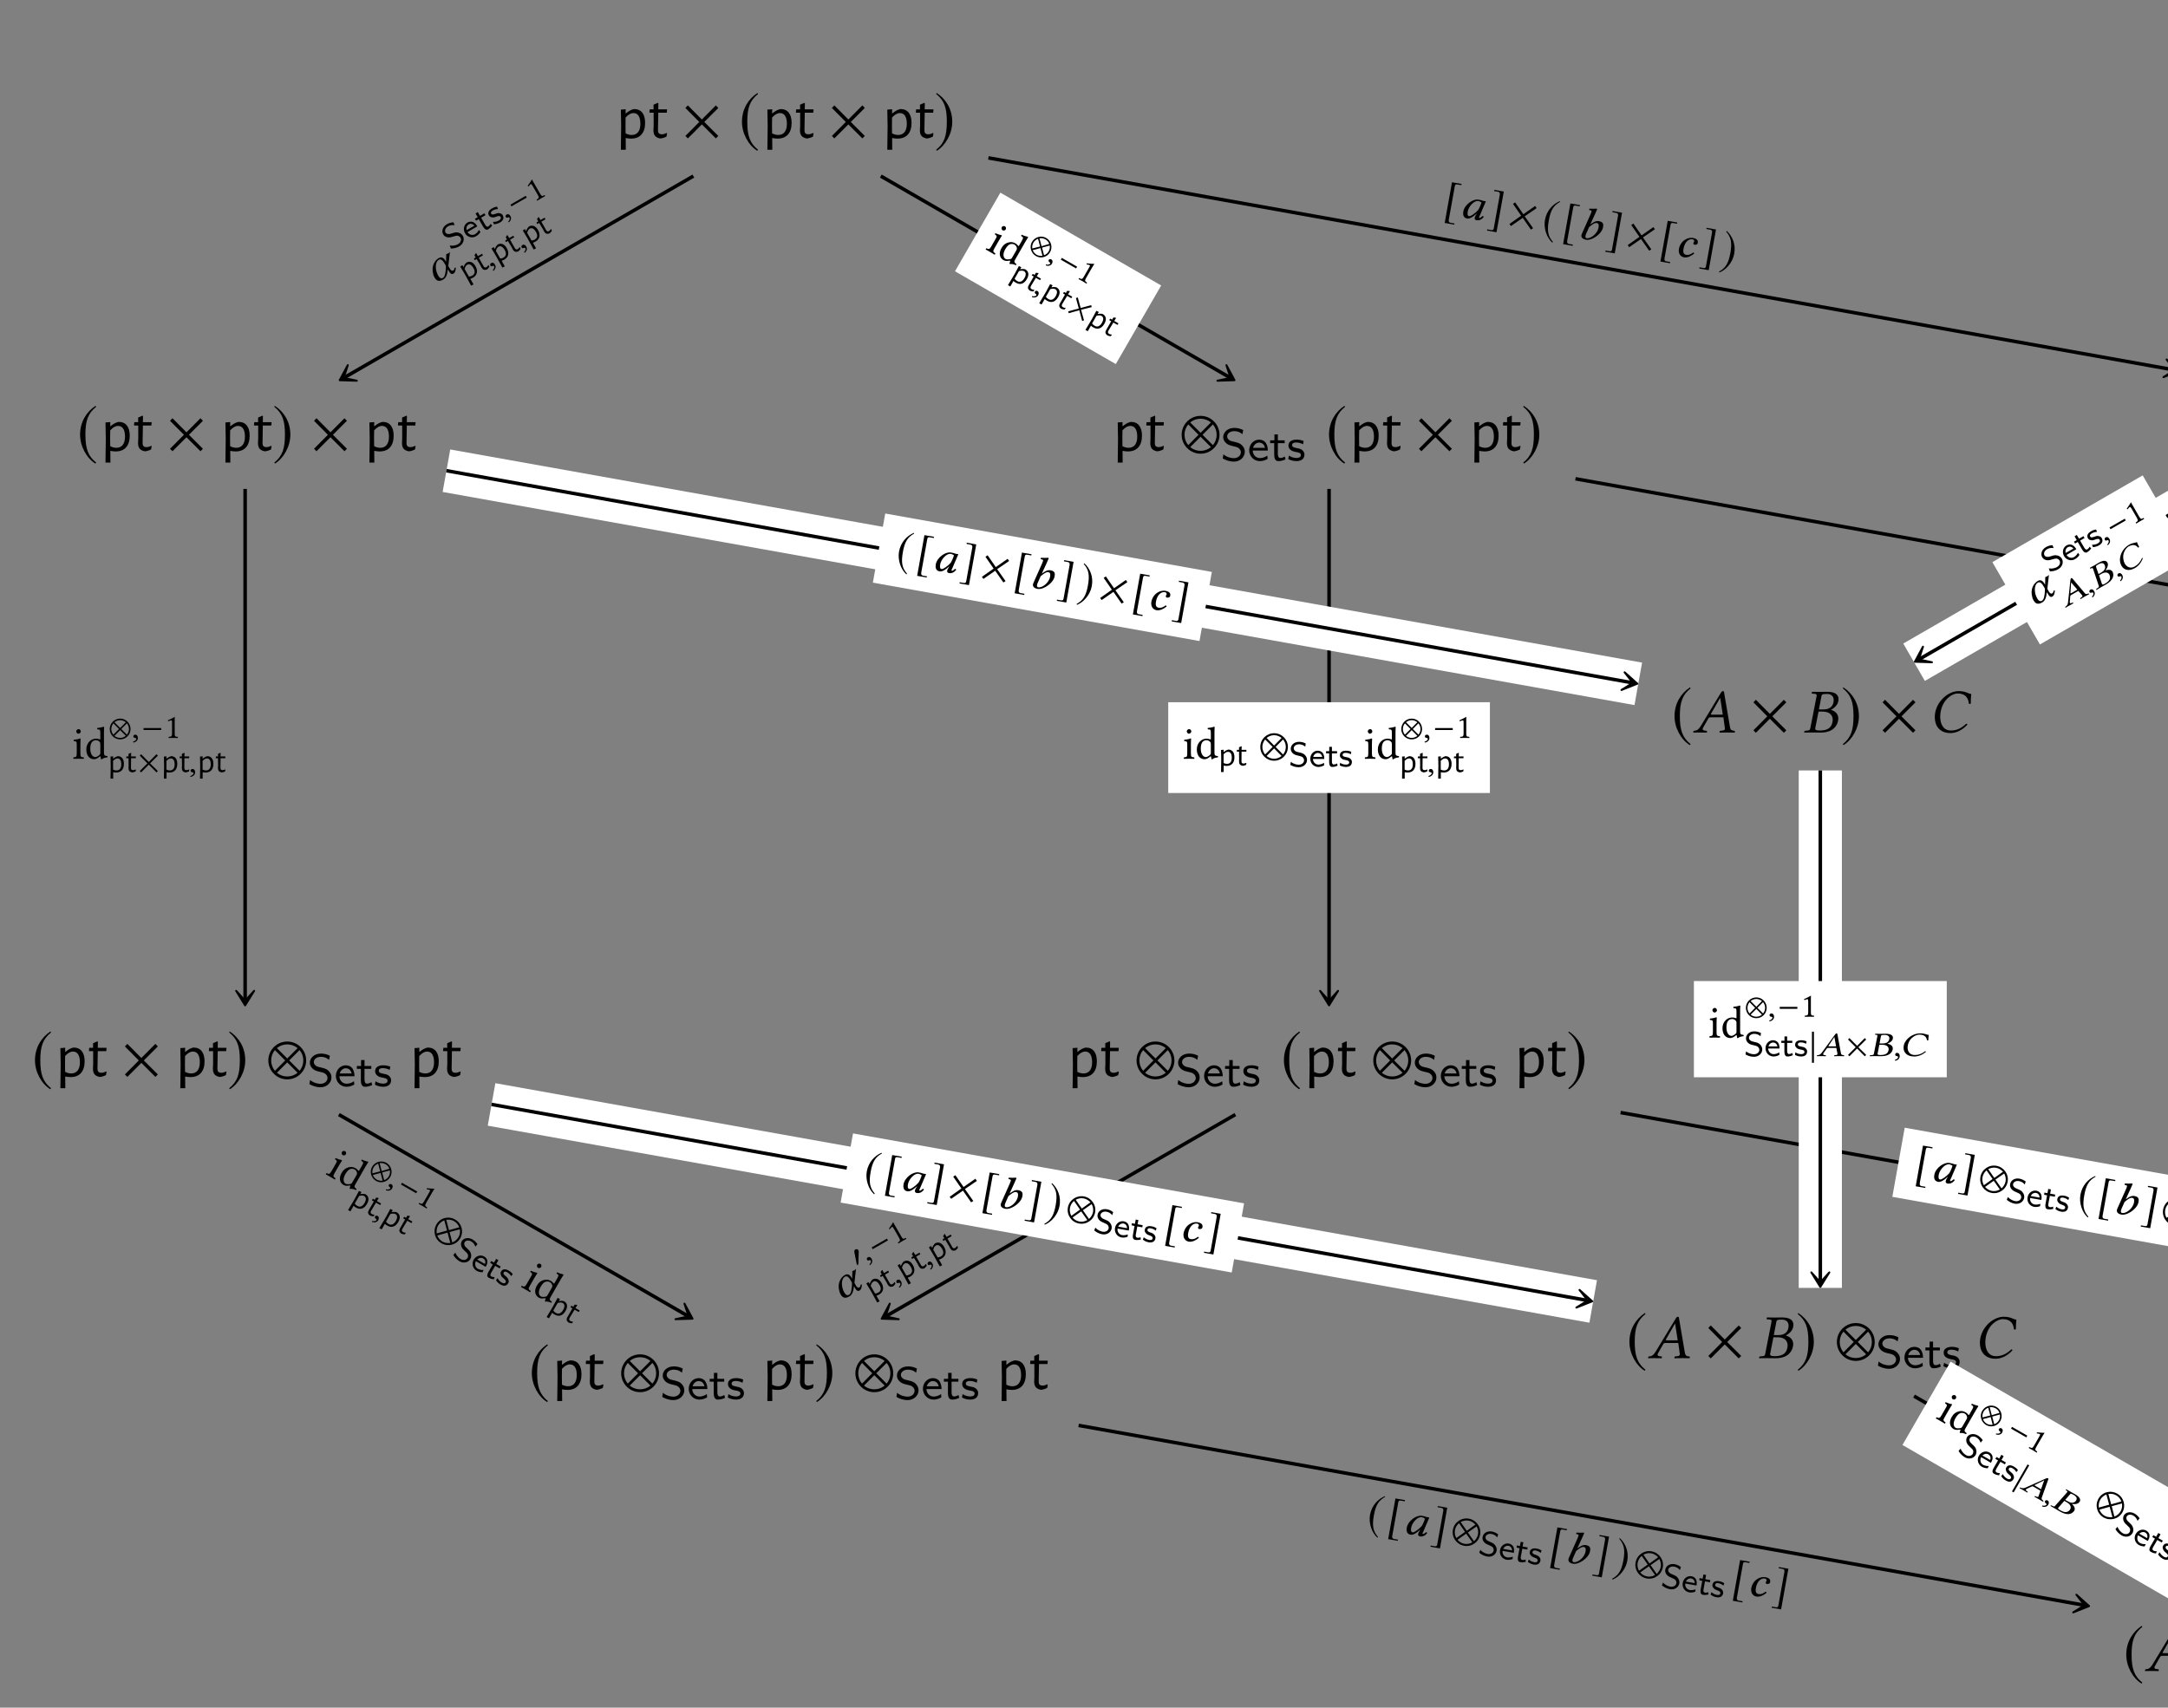 <?xml version="1.0" encoding="UTF-8"?>
<svg xmlns="http://www.w3.org/2000/svg" xmlns:xlink="http://www.w3.org/1999/xlink" width="343.711" height="270.793" viewBox="0 0 343.711 270.793">
<rect x="0" y="0" width="343.711" height="270.793" fill="#808080" stroke="none"/>
<defs>
<g>
<g id="glyph-0-0">
<path d="M 2.875 -4.609 C 2.406 -4.5 2.078 -4.312 1.609 -3.938 L 1.547 -3.938 L 1.562 -4.578 L 0.797 -4.516 L 0.844 -1.938 L 0.797 1.844 L 1.578 1.844 L 1.562 -0.016 C 1.859 0.047 2.156 0.078 2.422 0.078 C 3.844 0.078 4.641 -0.828 4.641 -2.422 C 4.641 -3.828 4.016 -4.609 2.875 -4.609 Z M 2.516 -0.5 C 2.203 -0.5 1.891 -0.578 1.547 -0.75 L 1.531 -2 L 1.547 -3.266 C 2 -3.75 2.375 -3.969 2.797 -3.969 C 3.516 -3.969 3.891 -3.359 3.891 -2.266 C 3.891 -1.141 3.406 -0.5 2.516 -0.5 Z M 2.516 -0.5 "/>
</g>
<g id="glyph-0-1">
<path d="M 2.234 -0.609 C 1.797 -0.609 1.594 -0.781 1.609 -1.328 L 1.656 -4.031 L 3 -4.031 L 3.047 -4.5 L 3.016 -4.562 L 1.656 -4.562 L 1.672 -5.516 L 1.594 -5.594 L 0.906 -5.297 L 0.906 -4.562 L 0.297 -4.562 L 0.25 -4.094 L 0.297 -4.031 L 0.922 -4.031 L 0.922 -1.969 L 0.891 -1.25 C 0.891 -0.469 1.203 -0.094 1.969 0.062 C 2.297 0.031 2.594 -0.062 2.953 -0.234 L 3.047 -0.75 L 2.953 -0.812 C 2.656 -0.656 2.438 -0.609 2.234 -0.609 Z M 2.234 -0.609 "/>
</g>
<g id="glyph-1-0">
<path d="M 5.781 -0.344 L 3.562 -2.562 L 5.781 -4.781 L 5.391 -5.188 L 3.172 -2.953 L 0.953 -5.188 L 0.562 -4.781 L 2.766 -2.562 L 0.562 -0.344 L 0.953 0.047 L 3.172 -2.172 L 5.391 0.047 Z M 5.781 -0.344 "/>
</g>
<g id="glyph-1-1">
<path d="M 2.938 -7.141 C 1.5 -6.203 0.484 -4.594 0.484 -2.562 C 0.484 -0.703 1.531 1.172 2.906 2.016 L 3.031 1.859 C 1.719 0.812 1.328 -0.391 1.328 -2.594 C 1.328 -4.812 1.75 -5.953 3.031 -6.984 Z M 2.938 -7.141 "/>
</g>
<g id="glyph-1-2">
<path d="M 0.375 -7.141 L 0.297 -6.984 C 1.578 -5.953 1.984 -4.812 1.984 -2.594 C 1.984 -0.391 1.609 0.812 0.297 1.859 L 0.406 2.016 C 1.781 1.172 2.844 -0.703 2.844 -2.562 C 2.844 -4.594 1.828 -6.203 0.375 -7.141 Z M 0.375 -7.141 "/>
</g>
<g id="glyph-1-3">
<path d="M 6.172 -2.562 C 6.172 -4.219 4.828 -5.562 3.172 -5.562 C 1.516 -5.562 0.172 -4.219 0.172 -2.562 C 0.172 -0.906 1.516 0.438 3.172 0.438 C 4.828 0.438 6.172 -0.906 6.172 -2.562 Z M 4.812 -4.516 L 3.172 -2.875 L 1.531 -4.516 C 1.969 -4.891 2.547 -5.109 3.172 -5.109 C 3.781 -5.109 4.359 -4.891 4.812 -4.516 Z M 5.719 -2.562 C 5.719 -1.938 5.5 -1.359 5.125 -0.922 L 3.484 -2.562 L 5.125 -4.203 C 5.5 -3.766 5.719 -3.188 5.719 -2.562 Z M 2.844 -2.562 L 1.219 -0.922 C 0.844 -1.359 0.625 -1.938 0.625 -2.562 C 0.625 -3.188 0.844 -3.766 1.219 -4.203 Z M 4.812 -0.609 C 4.359 -0.234 3.781 -0.016 3.172 -0.016 C 2.547 -0.016 1.969 -0.234 1.531 -0.609 L 3.172 -2.25 Z M 4.812 -0.609 "/>
</g>
<g id="glyph-2-0">
<path d="M 3.844 -1.391 C 3.844 -1.984 3.516 -2.312 3.359 -2.469 C 3.062 -2.766 2.719 -2.844 2.172 -2.984 C 1.719 -3.078 1.484 -3.141 1.312 -3.312 C 1.219 -3.406 1.047 -3.562 1.047 -3.844 C 1.047 -4.25 1.453 -4.672 2.172 -4.672 C 2.719 -4.672 3.109 -4.5 3.469 -4.188 L 3.594 -4.844 C 3.125 -5.078 2.703 -5.188 2.172 -5.188 C 1.078 -5.188 0.422 -4.453 0.422 -3.75 C 0.422 -3.453 0.516 -3.109 0.875 -2.781 C 1.203 -2.484 1.531 -2.406 1.984 -2.297 C 2.594 -2.156 2.766 -2.109 2.969 -1.891 C 3.109 -1.766 3.219 -1.562 3.219 -1.312 C 3.219 -0.859 2.812 -0.391 2.109 -0.391 C 1.703 -0.391 1.031 -0.516 0.453 -1 L 0.344 -0.344 C 0.703 -0.141 1.312 0.156 2.125 0.156 C 3.125 0.156 3.844 -0.578 3.844 -1.391 Z M 3.844 -1.391 "/>
</g>
<g id="glyph-2-1">
<path d="M 3.203 -1.594 C 3.203 -1.922 3.156 -2.406 2.875 -2.828 C 2.609 -3.203 2.172 -3.328 1.828 -3.328 C 0.938 -3.328 0.25 -2.562 0.25 -1.641 C 0.25 -0.703 0.984 0.078 1.938 0.078 C 2.359 0.078 2.797 -0.047 3.172 -0.281 L 3.125 -0.797 C 2.719 -0.5 2.266 -0.406 1.953 -0.406 C 1.312 -0.406 0.828 -0.922 0.812 -1.594 Z M 2.75 -2.031 L 0.859 -2.031 C 1.031 -2.609 1.453 -2.859 1.828 -2.859 C 2.141 -2.859 2.609 -2.703 2.75 -2.031 Z M 2.75 -2.031 "/>
</g>
<g id="glyph-2-2">
<path d="M 2.578 -0.203 L 2.453 -0.656 C 2.203 -0.484 1.953 -0.422 1.75 -0.422 C 1.453 -0.422 1.359 -0.719 1.359 -1.062 L 1.359 -2.766 L 2.438 -2.766 L 2.438 -3.219 L 1.359 -3.219 L 1.359 -4.156 L 0.812 -4.156 L 0.812 -3.219 L 0.141 -3.219 L 0.141 -2.766 L 0.781 -2.766 L 0.781 -0.938 C 0.781 -0.438 0.906 0.078 1.438 0.078 C 1.953 0.078 2.359 -0.094 2.578 -0.203 Z M 2.578 -0.203 "/>
</g>
<g id="glyph-2-3">
<path d="M 2.781 -0.938 C 2.781 -1.078 2.766 -1.359 2.469 -1.641 C 2.188 -1.875 1.938 -1.922 1.578 -1.984 C 1.156 -2.078 0.828 -2.141 0.828 -2.453 C 0.828 -2.875 1.344 -2.875 1.453 -2.875 C 1.875 -2.875 2.188 -2.781 2.562 -2.594 L 2.656 -3.109 C 2.156 -3.312 1.797 -3.328 1.531 -3.328 C 1.344 -3.328 0.25 -3.328 0.25 -2.375 C 0.25 -2.031 0.438 -1.844 0.531 -1.75 C 0.797 -1.5 1.094 -1.438 1.484 -1.359 C 1.828 -1.297 2.219 -1.234 2.219 -0.875 C 2.219 -0.422 1.609 -0.422 1.516 -0.422 C 1.047 -0.422 0.609 -0.594 0.312 -0.797 L 0.219 -0.25 C 0.469 -0.125 0.906 0.078 1.516 0.078 C 1.844 0.078 2.156 0.016 2.422 -0.172 C 2.703 -0.375 2.781 -0.703 2.781 -0.938 Z M 2.781 -0.938 "/>
</g>
<g id="glyph-3-0">
<path d="M 3.062 -2.828 C 2.906 -2.828 2.828 -2.844 2.828 -2.891 C 2.828 -2.906 2.828 -2.938 2.844 -2.953 L 4.297 -5.484 L 4.312 -5.484 L 4.719 -2.828 Z M 1.609 -0.781 L 2.438 -2.234 C 2.516 -2.359 2.578 -2.406 2.812 -2.406 L 4.812 -2.406 L 5.047 -0.719 C 5.062 -0.688 5.062 -0.656 5.062 -0.625 C 5.062 -0.406 4.906 -0.312 4.578 -0.297 L 4.297 -0.266 C 4.25 -0.266 4.234 -0.234 4.219 -0.188 L 4.203 0 L 4.203 0.016 C 4.562 0.016 5.109 0 5.469 0 C 5.859 0 6.25 0.016 6.594 0.016 L 6.625 0 L 6.641 -0.188 C 6.641 -0.234 6.609 -0.266 6.562 -0.266 L 6.453 -0.281 C 6.078 -0.312 5.922 -0.469 5.859 -0.859 L 4.938 -6.266 C 4.922 -6.453 4.891 -6.562 4.75 -6.562 C 4.609 -6.562 4.516 -6.469 4.359 -6.203 L 1.219 -1.016 C 0.844 -0.406 0.562 -0.297 0.156 -0.266 C 0.094 -0.266 0.062 -0.234 0.062 -0.188 L 0.031 0 L 0.047 0.016 C 0.406 0.016 0.562 0 0.922 0 C 1.312 0 1.828 0.016 2.172 0.016 L 2.203 0 L 2.219 -0.188 C 2.234 -0.234 2.203 -0.266 2.156 -0.266 L 1.891 -0.297 C 1.641 -0.312 1.531 -0.406 1.531 -0.562 C 1.531 -0.625 1.562 -0.703 1.609 -0.781 Z M 1.609 -0.781 "/>
</g>
<g id="glyph-3-1">
<path d="M 2.891 -5.688 C 2.953 -6.016 2.969 -6.109 3.812 -6.109 C 4.281 -6.109 4.844 -5.875 4.844 -5.141 C 4.844 -5.031 4.828 -4.922 4.812 -4.797 C 4.641 -3.953 4 -3.656 3.203 -3.656 L 2.5 -3.656 Z M 2.438 -3.312 L 3.094 -3.312 C 4.219 -3.312 4.688 -2.734 4.688 -2.016 C 4.688 -1.891 4.672 -1.781 4.641 -1.641 C 4.5 -0.922 4.094 -0.312 2.641 -0.312 C 2.078 -0.312 1.906 -0.406 1.906 -0.641 C 1.906 -0.672 1.922 -0.734 1.938 -0.781 Z M 0.203 -0.188 L 0.156 0 L 0.172 0.016 C 0.625 0.016 1.016 0 1.391 0 C 1.781 0 1.906 0.016 2.766 0.016 C 4.672 0.016 5.359 -0.984 5.531 -1.828 C 5.547 -1.969 5.578 -2.078 5.578 -2.203 C 5.578 -2.938 5.094 -3.375 4.422 -3.594 L 4.422 -3.609 C 4.938 -3.859 5.469 -4.375 5.562 -4.922 C 5.578 -5.031 5.609 -5.156 5.609 -5.281 C 5.609 -5.859 5.266 -6.453 3.812 -6.453 C 3.469 -6.453 3.031 -6.438 2.641 -6.438 C 2.266 -6.438 1.891 -6.438 1.438 -6.453 L 1.406 -6.438 L 1.359 -6.234 C 1.359 -6.188 1.375 -6.156 1.422 -6.156 L 1.703 -6.141 C 2.031 -6.125 2.141 -6.078 2.141 -5.906 C 2.141 -5.859 2.141 -5.797 2.125 -5.719 L 1.141 -0.703 C 1.078 -0.359 0.984 -0.312 0.562 -0.297 L 0.281 -0.266 C 0.234 -0.266 0.203 -0.234 0.203 -0.188 Z M 0.203 -0.188 "/>
</g>
<g id="glyph-3-2">
<path d="M 3.375 0.094 C 4.297 0.094 5.25 -0.359 6.062 -1.25 C 6.031 -1.328 5.984 -1.391 5.875 -1.391 C 5.047 -0.625 4.328 -0.312 3.438 -0.312 C 2.25 -0.312 1.75 -1.328 1.75 -2.5 C 1.75 -2.766 1.781 -3.047 1.828 -3.328 C 2.219 -5.359 3.734 -6.188 4.5 -6.188 C 5.828 -6.188 6.219 -5.391 6.297 -4.531 L 6.594 -4.562 C 6.594 -5.078 6.625 -5.578 6.672 -6.109 C 6.141 -6.141 5.859 -6.562 4.672 -6.562 C 3.094 -6.562 1.328 -5.109 0.953 -3.141 C 0.906 -2.891 0.891 -2.656 0.891 -2.406 C 0.891 -1.078 1.641 0.094 3.375 0.094 Z M 3.375 0.094 "/>
</g>
<g id="glyph-4-0">
<path d="M 2.203 -2.859 L 2.453 -5.062 C 2.375 -5.016 2.297 -4.906 2.203 -4.844 C 2.109 -4.797 1.969 -4.781 1.875 -4.719 L 1.844 -3.516 L 1.812 -3.562 C 1.5 -4.125 1.156 -4.375 0.672 -4.094 C 0.094 -3.766 -0.562 -2.859 -0.188 -1.531 C -0.156 -1.328 -0.047 -1.125 0.047 -0.969 C 0.328 -0.484 0.75 -0.328 1.375 -0.688 C 1.812 -0.938 2.031 -1.391 2.125 -2.312 L 2.281 -2.062 L 2.297 -2.016 C 2.531 -1.609 2.75 -1.484 3 -1.625 C 3.266 -1.781 3.359 -2.062 3.391 -2.594 L 3.188 -2.562 C 3.156 -2.297 3.109 -2.203 2.938 -2.109 C 2.812 -2.031 2.594 -2.141 2.406 -2.469 L 2.406 -2.484 Z M 0.688 -3.828 C 1.062 -4.047 1.359 -3.672 1.672 -3.141 C 1.688 -3.094 1.719 -3.062 1.734 -3.016 L 1.812 -2.875 L 1.812 -2.531 C 1.781 -1.734 1.641 -1.125 1.359 -0.969 C 1.062 -0.797 0.797 -0.953 0.594 -1.328 C 0.094 -2.188 0.062 -3.469 0.688 -3.828 Z M 0.688 -3.828 "/>
</g>
<g id="glyph-5-0">
<path d="M 2 -2.359 C 1.766 -2.75 1.422 -2.844 1.281 -2.875 C 0.953 -2.969 0.703 -2.906 0.297 -2.766 C -0.031 -2.656 -0.219 -2.625 -0.391 -2.672 C -0.484 -2.672 -0.656 -2.719 -0.766 -2.906 C -0.906 -3.172 -0.812 -3.609 -0.344 -3.875 C 0 -4.078 0.344 -4.109 0.688 -4.047 L 0.516 -4.516 C 0.141 -4.484 -0.188 -4.406 -0.531 -4.203 C -1.25 -3.797 -1.391 -3.062 -1.125 -2.609 C -1.016 -2.422 -0.828 -2.219 -0.484 -2.141 C -0.156 -2.078 0.094 -2.141 0.438 -2.25 C 0.875 -2.375 1 -2.406 1.234 -2.375 C 1.375 -2.328 1.531 -2.234 1.625 -2.078 C 1.797 -1.781 1.703 -1.312 1.234 -1.047 C 0.969 -0.891 0.484 -0.734 -0.078 -0.828 L 0.094 -0.359 C 0.406 -0.359 0.906 -0.391 1.422 -0.703 C 2.094 -1.078 2.297 -1.828 2 -2.359 Z M 2 -2.359 "/>
</g>
<g id="glyph-5-1">
<path d="M 1.484 -2.25 C 1.359 -2.469 1.172 -2.766 0.812 -2.938 C 0.5 -3.062 0.172 -2.984 -0.062 -2.859 C -0.641 -2.516 -0.812 -1.766 -0.453 -1.156 C -0.109 -0.547 0.672 -0.312 1.297 -0.688 C 1.578 -0.844 1.812 -1.078 1.984 -1.359 L 1.75 -1.688 C 1.578 -1.344 1.312 -1.109 1.109 -1 C 0.703 -0.766 0.203 -0.922 -0.062 -1.344 Z M 1.031 -2.359 L -0.203 -1.656 C -0.312 -2.094 -0.125 -2.422 0.109 -2.562 C 0.328 -2.688 0.688 -2.75 1.031 -2.359 Z M 1.031 -2.359 "/>
</g>
<g id="glyph-5-2">
<path d="M 1.609 -1.094 L 1.344 -1.359 C 1.266 -1.156 1.109 -1.016 1 -0.938 C 0.797 -0.828 0.625 -0.984 0.5 -1.203 L -0.156 -2.328 L 0.547 -2.734 L 0.375 -3.031 L -0.328 -2.625 L -0.672 -3.219 L -1.031 -3 L -0.688 -2.406 L -1.125 -2.156 L -0.953 -1.859 L -0.531 -2.109 L 0.172 -0.906 C 0.359 -0.578 0.625 -0.297 0.969 -0.484 C 1.297 -0.688 1.516 -0.953 1.609 -1.094 Z M 1.609 -1.094 "/>
</g>
<g id="glyph-5-3">
<path d="M 1.453 -1.672 C 1.406 -1.75 1.297 -1.938 1 -1.984 C 0.734 -2.062 0.547 -1.984 0.297 -1.891 C -0.031 -1.797 -0.25 -1.703 -0.375 -1.922 C -0.531 -2.188 -0.203 -2.375 -0.125 -2.422 C 0.156 -2.578 0.391 -2.641 0.703 -2.656 L 0.562 -3.031 C 0.156 -2.984 -0.078 -2.844 -0.25 -2.75 C -0.375 -2.672 -1.094 -2.266 -0.734 -1.641 C -0.609 -1.422 -0.406 -1.359 -0.297 -1.359 C -0.047 -1.266 0.188 -1.344 0.453 -1.453 C 0.703 -1.547 1 -1.625 1.125 -1.391 C 1.297 -1.094 0.906 -0.875 0.828 -0.828 C 0.531 -0.656 0.172 -0.594 -0.094 -0.625 L 0.062 -0.234 C 0.25 -0.25 0.625 -0.297 1.016 -0.516 C 1.234 -0.641 1.406 -0.797 1.516 -1.016 C 1.625 -1.266 1.547 -1.5 1.453 -1.672 Z M 1.453 -1.672 "/>
</g>
<g id="glyph-6-0">
<path d="M 0.281 -0.75 C 0.109 -0.656 0.062 -0.484 0.141 -0.344 C 0.219 -0.188 0.391 -0.234 0.484 -0.281 C 0.578 -0.312 0.672 -0.328 0.734 -0.219 C 0.797 -0.125 0.75 0.172 0.516 0.391 C 0.547 0.438 0.578 0.484 0.625 0.484 C 0.922 0.266 1.078 -0.141 0.875 -0.484 C 0.719 -0.766 0.5 -0.875 0.281 -0.75 Z M 0.281 -0.75 "/>
</g>
<g id="glyph-6-1">
<path d="M 0.984 -2.344 C 0.891 -2.297 0.828 -2.281 0.812 -2.297 C 0.812 -2.297 0.812 -2.312 0.797 -2.328 L 0.906 -4 L 0.922 -4 L 1.891 -2.875 Z M 0.688 -0.891 L 0.781 -1.844 C 0.766 -1.922 0.828 -1.969 0.938 -2.031 L 2.047 -2.672 L 2.656 -1.984 C 2.656 -1.969 2.672 -1.953 2.672 -1.938 C 2.734 -1.828 2.688 -1.75 2.5 -1.625 L 2.375 -1.531 C 2.359 -1.516 2.344 -1.5 2.344 -1.469 L 2.391 -1.375 L 2.391 -1.359 C 2.594 -1.5 2.891 -1.672 3.109 -1.797 C 3.328 -1.922 3.562 -2.047 3.75 -2.141 L 3.75 -2.156 L 3.719 -2.266 C 3.703 -2.281 3.688 -2.281 3.656 -2.266 L 3.594 -2.25 C 3.359 -2.141 3.219 -2.141 3.078 -2.312 L 1.125 -4.625 C 1.062 -4.703 1 -4.734 0.922 -4.688 C 0.859 -4.656 0.812 -4.578 0.797 -4.391 L 0.422 -0.891 C 0.391 -0.469 0.25 -0.344 0.016 -0.172 C 0 -0.156 -0.031 -0.125 -0.016 -0.109 L 0.016 0 L 0.016 0.016 C 0.219 -0.125 0.328 -0.188 0.531 -0.297 C 0.75 -0.422 1.047 -0.594 1.234 -0.688 L 1.25 -0.719 L 1.219 -0.812 C 1.203 -0.844 1.188 -0.844 1.172 -0.828 L 1 -0.766 C 0.859 -0.688 0.766 -0.688 0.719 -0.766 C 0.703 -0.797 0.703 -0.859 0.688 -0.891 Z M 0.688 -0.891 "/>
</g>
<g id="glyph-6-2">
<path d="M 0.062 -3.641 C 0 -3.828 0 -3.875 0.5 -4.156 C 0.781 -4.312 1.172 -4.406 1.375 -4.062 C 1.406 -4 1.438 -3.938 1.453 -3.875 C 1.594 -3.406 1.297 -3.062 0.859 -2.797 L 0.438 -2.562 Z M 0.516 -2.375 L 0.891 -2.594 C 1.531 -2.953 1.953 -2.828 2.156 -2.484 C 2.188 -2.422 2.188 -2.391 2.219 -2.312 C 2.328 -1.922 2.281 -1.516 1.484 -1.047 C 1.188 -0.875 1.047 -0.859 0.984 -0.969 C 0.969 -1 0.969 -1.031 0.969 -1.031 Z M 0.062 -0.156 L 0.094 -0.047 L 0.094 -0.031 C 0.359 -0.203 0.594 -0.344 0.812 -0.469 C 1.047 -0.594 1.109 -0.625 1.625 -0.922 C 2.734 -1.562 2.875 -2.266 2.734 -2.734 C 2.719 -2.812 2.703 -2.859 2.656 -2.938 C 2.469 -3.266 2.047 -3.312 1.547 -3.156 L 1.547 -3.172 C 1.812 -3.5 1.984 -3.922 1.906 -4.219 C 1.891 -4.266 1.875 -4.344 1.828 -4.406 C 1.672 -4.672 1.312 -4.844 0.469 -4.359 C 0.281 -4.25 0.016 -4.094 -0.203 -3.953 C -0.422 -3.828 -0.641 -3.719 -0.906 -3.578 L -0.922 -3.547 L -0.875 -3.438 C -0.875 -3.422 -0.859 -3.406 -0.828 -3.422 L -0.734 -3.469 C -0.594 -3.547 -0.531 -3.547 -0.484 -3.469 C -0.469 -3.438 -0.453 -3.422 -0.422 -3.375 L 0.469 -0.719 C 0.547 -0.531 0.484 -0.484 0.266 -0.328 L 0.094 -0.219 C 0.078 -0.203 0.062 -0.172 0.062 -0.156 Z M 0.062 -0.156 "/>
</g>
<g id="glyph-6-3">
<path d="M 2.016 -1.094 C 2.578 -1.422 3.016 -1.969 3.25 -2.672 C 3.234 -2.703 3.172 -2.703 3.109 -2.656 C 2.812 -2.016 2.5 -1.641 1.984 -1.344 C 1.281 -0.938 0.703 -1.25 0.375 -1.797 C 0.312 -1.922 0.266 -2.078 0.219 -2.219 C -0.109 -3.328 0.531 -4.234 0.969 -4.5 C 1.75 -4.938 2.203 -4.703 2.5 -4.312 L 2.672 -4.438 C 2.531 -4.688 2.406 -4.922 2.312 -5.203 C 1.969 -5.031 1.688 -5.141 0.984 -4.734 C 0.047 -4.188 -0.625 -2.891 -0.297 -1.812 C -0.25 -1.688 -0.203 -1.562 -0.141 -1.453 C 0.219 -0.812 0.984 -0.5 2.016 -1.094 Z M 2.016 -1.094 "/>
</g>
<g id="glyph-7-0">
<path d="M 2.094 -2.641 L 1.938 -2.922 L -0.484 -1.531 L -0.328 -1.25 Z M 2.094 -2.641 "/>
</g>
<g id="glyph-7-1">
<path d="M 0.281 -2.766 C 0.188 -2.938 -0.031 -2.953 -0.203 -2.859 C -0.375 -2.75 -0.359 -2.531 -0.328 -2.375 L 0.016 -0.625 C 0.016 -0.609 0.047 -0.5 0.078 -0.453 C 0.094 -0.406 0.141 -0.375 0.188 -0.391 C 0.25 -0.438 0.281 -0.578 0.297 -0.641 L 0.344 -2.328 C 0.375 -2.453 0.359 -2.641 0.281 -2.766 Z M 0.281 -2.766 "/>
</g>
<g id="glyph-8-0">
<path d="M 1.031 -1.359 L 0.078 -3.016 C -0.094 -3.297 -0.25 -3.578 -0.281 -3.672 C -0.281 -3.672 -0.297 -3.656 -0.297 -3.656 C -0.469 -3.344 -0.656 -3.094 -0.969 -2.641 C -0.922 -2.609 -0.875 -2.562 -0.812 -2.562 C -0.641 -2.781 -0.578 -2.875 -0.484 -2.922 C -0.406 -2.969 -0.312 -2.859 -0.219 -2.703 L 0.672 -1.156 C 0.891 -0.766 0.781 -0.656 0.469 -0.469 C 0.453 -0.422 0.516 -0.312 0.547 -0.297 C 0.766 -0.438 0.953 -0.547 1.203 -0.688 C 1.438 -0.828 1.547 -0.891 1.781 -1.016 C 1.812 -1.062 1.75 -1.172 1.703 -1.188 C 1.359 -0.984 1.25 -0.969 1.031 -1.359 Z M 1.031 -1.359 "/>
</g>
<g id="glyph-9-0">
<path d="M 0.094 -2.984 C -0.078 -2.797 -0.203 -2.625 -0.312 -2.312 L -0.344 -2.297 L -0.5 -2.594 L -0.859 -2.375 L -0.125 -1.156 L 0.875 0.656 L 1.25 0.453 L 0.75 -0.422 C 0.891 -0.469 1.047 -0.547 1.172 -0.609 C 1.844 -1 2 -1.672 1.562 -2.438 C 1.172 -3.109 0.641 -3.297 0.094 -2.984 Z M 1.062 -0.938 C 0.922 -0.859 0.734 -0.781 0.531 -0.781 L 0.188 -1.375 L -0.156 -1.984 C -0.078 -2.328 0.047 -2.547 0.25 -2.656 C 0.578 -2.859 0.938 -2.656 1.234 -2.141 C 1.547 -1.609 1.484 -1.188 1.062 -0.938 Z M 1.062 -0.938 "/>
</g>
<g id="glyph-9-1">
<path d="M 0.906 -0.891 C 0.703 -0.766 0.531 -0.812 0.406 -1.078 L -0.328 -2.375 L 0.328 -2.75 L 0.219 -2.969 L 0.188 -3 L -0.469 -2.625 L -0.719 -3.078 L -0.781 -3.109 L -1.016 -2.766 L -0.812 -2.422 L -1.094 -2.25 L -1 -2.016 L -0.969 -2 L -0.672 -2.172 L -0.078 -1.188 L 0.094 -0.844 C 0.312 -0.469 0.547 -0.375 0.953 -0.5 C 1.094 -0.609 1.219 -0.734 1.344 -0.922 L 1.25 -1.188 L 1.188 -1.188 C 1.094 -1.047 1 -0.953 0.906 -0.891 Z M 0.906 -0.891 "/>
</g>
<g id="glyph-10-0">
<path d="M 0.656 -4.359 C 0.656 -4.156 0.828 -3.969 1 -3.969 C 1.203 -3.969 1.375 -4.172 1.375 -4.328 C 1.375 -4.5 1.234 -4.703 1.031 -4.703 C 0.859 -4.703 0.656 -4.531 0.656 -4.359 Z M 1.312 -0.891 L 1.312 -2.328 C 1.312 -2.703 1.344 -3.156 1.344 -3.156 C 1.344 -3.188 1.312 -3.219 1.25 -3.219 C 1.047 -3.125 0.75 -3.062 0.25 -3 C 0.234 -2.953 0.25 -2.844 0.266 -2.797 C 0.672 -2.766 0.734 -2.719 0.734 -2.297 L 0.734 -0.891 C 0.734 -0.281 0.656 -0.266 0.219 -0.219 C 0.172 -0.188 0.172 -0.031 0.219 0.016 C 0.453 0 0.734 0 1.031 0 C 1.328 0 1.594 0 1.844 0.016 C 1.875 -0.031 1.875 -0.188 1.844 -0.219 C 1.391 -0.25 1.312 -0.281 1.312 -0.891 Z M 1.312 -0.891 "/>
</g>
<g id="glyph-10-1">
<path d="M 2.5 -0.906 C 2.5 -0.766 2.484 -0.703 2.391 -0.625 C 2.125 -0.391 1.891 -0.266 1.703 -0.266 C 1.312 -0.266 0.906 -0.703 0.906 -1.609 C 0.906 -2.125 1.016 -2.422 1.125 -2.578 C 1.344 -2.906 1.656 -2.938 1.797 -2.938 C 2.062 -2.938 2.234 -2.844 2.391 -2.672 C 2.484 -2.562 2.5 -2.5 2.5 -2.281 Z M 2.422 -0.359 C 2.469 -0.391 2.531 -0.406 2.531 -0.359 C 2.562 -0.172 2.609 0.078 2.609 0.078 C 2.672 0.094 2.703 0.094 2.75 0.078 C 2.906 -0.062 3.172 -0.172 3.609 -0.219 C 3.656 -0.266 3.656 -0.375 3.609 -0.422 C 3.141 -0.453 3.078 -0.594 3.078 -0.938 L 3.078 -4.234 C 3.078 -4.703 3.109 -5 3.109 -5 C 3.109 -5.047 3.078 -5.078 3.016 -5.078 C 2.828 -5 2.281 -4.891 2 -4.875 C 1.984 -4.812 2 -4.703 2.047 -4.656 C 2.422 -4.641 2.5 -4.672 2.5 -4.062 L 2.5 -3.125 C 2.5 -3.078 2.484 -3.062 2.438 -3.062 C 2.406 -3.062 2.109 -3.188 1.875 -3.188 C 1.391 -3.188 1.078 -3.031 0.781 -2.75 C 0.469 -2.438 0.281 -2.016 0.281 -1.469 C 0.281 -0.578 0.734 0.078 1.516 0.078 C 1.797 0.078 2.078 -0.078 2.422 -0.359 Z M 2.422 -0.359 "/>
</g>
<g id="glyph-11-0">
<path d="M 3.391 -1.406 C 3.391 -2.312 2.656 -3.062 1.75 -3.062 C 0.828 -3.062 0.094 -2.312 0.094 -1.406 C 0.094 -0.5 0.828 0.234 1.75 0.234 C 2.656 0.234 3.391 -0.5 3.391 -1.406 Z M 2.641 -2.484 L 1.75 -1.578 L 0.844 -2.484 C 1.078 -2.688 1.406 -2.812 1.75 -2.812 C 2.078 -2.812 2.391 -2.688 2.641 -2.484 Z M 3.141 -1.406 C 3.141 -1.062 3.016 -0.75 2.812 -0.516 L 1.922 -1.406 L 2.812 -2.312 C 3.016 -2.062 3.141 -1.75 3.141 -1.406 Z M 1.562 -1.406 L 0.672 -0.516 C 0.469 -0.75 0.344 -1.062 0.344 -1.406 C 0.344 -1.75 0.469 -2.062 0.672 -2.312 Z M 2.641 -0.328 C 2.391 -0.125 2.078 0 1.75 0 C 1.406 0 1.078 -0.125 0.844 -0.328 L 1.75 -1.234 Z M 2.641 -0.328 "/>
</g>
<g id="glyph-11-1">
<path d="M 3.141 -1.25 L 3.141 -1.562 L 0.344 -1.562 L 0.344 -1.25 Z M 3.141 -1.25 "/>
</g>
<g id="glyph-11-2">
<path d="M 3.188 -0.188 L 1.953 -1.406 L 3.188 -2.625 L 2.969 -2.859 L 1.75 -1.625 L 0.531 -2.859 L 0.312 -2.625 L 1.531 -1.406 L 0.312 -0.188 L 0.531 0.031 L 1.75 -1.203 L 2.969 0.031 Z M 3.188 -0.188 "/>
</g>
<g id="glyph-11-3">
<path d="M 0.703 1.062 L 0.703 -3.875 L 0.391 -3.875 L 0.391 1.062 Z M 0.703 1.062 "/>
</g>
<g id="glyph-12-0">
<path d="M 0.609 -0.516 C 0.422 -0.516 0.297 -0.391 0.297 -0.234 C 0.297 -0.062 0.453 -0.016 0.562 0 C 0.672 0.016 0.766 0.047 0.766 0.172 C 0.766 0.281 0.562 0.531 0.25 0.594 C 0.25 0.656 0.266 0.703 0.312 0.734 C 0.672 0.688 1.016 0.406 1.016 0.016 C 1.016 -0.312 0.859 -0.516 0.609 -0.516 Z M 0.609 -0.516 "/>
</g>
<g id="glyph-12-1">
<path d="M 2.016 -1.547 C 1.906 -1.547 1.859 -1.562 1.859 -1.594 C 1.859 -1.594 1.859 -1.609 1.859 -1.625 L 2.781 -3.016 L 2.797 -3.016 L 3.062 -1.547 Z M 1.047 -0.438 L 1.594 -1.203 C 1.625 -1.281 1.688 -1.297 1.828 -1.297 L 3.109 -1.297 L 3.281 -0.391 C 3.281 -0.375 3.281 -0.359 3.281 -0.344 C 3.281 -0.219 3.188 -0.172 2.984 -0.156 L 2.812 -0.141 C 2.797 -0.141 2.781 -0.125 2.766 -0.109 L 2.766 0.016 C 3 0 3.344 0 3.594 0 C 3.844 0 4.109 0 4.328 0.016 L 4.328 0 L 4.344 -0.109 C 4.344 -0.125 4.328 -0.141 4.297 -0.141 L 4.234 -0.156 C 3.969 -0.172 3.859 -0.25 3.828 -0.469 L 3.281 -3.438 C 3.266 -3.547 3.234 -3.609 3.141 -3.609 C 3.062 -3.609 3 -3.562 2.891 -3.406 L 0.812 -0.562 C 0.578 -0.219 0.375 -0.172 0.094 -0.141 C 0.078 -0.141 0.031 -0.125 0.031 -0.109 L 0.016 0 L 0.016 0.016 C 0.25 0 0.375 0 0.609 0 C 0.859 0 1.203 0 1.422 0.016 L 1.438 0 L 1.453 -0.109 C 1.469 -0.125 1.438 -0.141 1.422 -0.141 L 1.25 -0.156 C 1.078 -0.172 1.016 -0.219 1.016 -0.312 C 1.016 -0.344 1.031 -0.391 1.047 -0.438 Z M 1.047 -0.438 "/>
</g>
<g id="glyph-12-2">
<path d="M 1.875 -3.125 C 1.906 -3.312 1.938 -3.359 2.516 -3.359 C 2.828 -3.359 3.219 -3.234 3.219 -2.828 C 3.219 -2.766 3.203 -2.703 3.188 -2.641 C 3.078 -2.172 2.656 -2 2.141 -2 L 1.656 -2 Z M 1.625 -1.797 L 2.062 -1.797 C 2.797 -1.797 3.109 -1.484 3.109 -1.078 C 3.109 -1.016 3.094 -0.969 3.078 -0.906 C 2.984 -0.5 2.719 -0.172 1.797 -0.172 C 1.453 -0.172 1.344 -0.219 1.344 -0.344 C 1.344 -0.375 1.359 -0.406 1.359 -0.422 Z M 0.125 -0.109 L 0.109 0 L 0.109 0.016 C 0.422 0 0.688 0 0.938 0 C 1.203 0 1.281 0.016 1.875 0.016 C 3.156 0.016 3.625 -0.531 3.734 -1.016 C 3.75 -1.078 3.766 -1.141 3.766 -1.219 C 3.766 -1.609 3.422 -1.859 2.922 -1.969 L 2.922 -1.984 C 3.312 -2.125 3.688 -2.406 3.75 -2.703 C 3.766 -2.766 3.781 -2.828 3.781 -2.906 C 3.781 -3.219 3.547 -3.547 2.578 -3.547 C 2.359 -3.547 2.062 -3.531 1.797 -3.531 C 1.547 -3.531 1.297 -3.547 1 -3.547 L 0.969 -3.531 L 0.953 -3.422 C 0.953 -3.406 0.953 -3.391 0.984 -3.391 L 1.109 -3.375 C 1.266 -3.375 1.312 -3.344 1.312 -3.25 C 1.312 -3.219 1.312 -3.188 1.312 -3.141 L 0.766 -0.391 C 0.734 -0.203 0.656 -0.172 0.391 -0.156 L 0.188 -0.141 C 0.156 -0.141 0.141 -0.125 0.125 -0.109 Z M 0.125 -0.109 "/>
</g>
<g id="glyph-12-3">
<path d="M 2.297 0.062 C 2.938 0.062 3.594 -0.203 4.156 -0.688 C 4.141 -0.734 4.094 -0.766 4.016 -0.766 C 3.453 -0.344 2.984 -0.172 2.375 -0.172 C 1.578 -0.172 1.234 -0.734 1.234 -1.375 C 1.234 -1.516 1.266 -1.672 1.297 -1.828 C 1.562 -2.938 2.578 -3.406 3.094 -3.406 C 3.984 -3.406 4.25 -2.969 4.312 -2.484 L 4.531 -2.516 C 4.531 -2.797 4.547 -3.062 4.594 -3.359 C 4.219 -3.375 4.031 -3.609 3.219 -3.609 C 2.125 -3.609 0.906 -2.812 0.641 -1.734 C 0.625 -1.594 0.594 -1.453 0.594 -1.328 C 0.594 -0.594 1.109 0.062 2.297 0.062 Z M 2.297 0.062 "/>
</g>
<g id="glyph-13-0">
<path d="M 1.578 -0.672 L 1.578 -2.578 C 1.578 -2.906 1.578 -3.234 1.594 -3.312 C 1.594 -3.328 1.578 -3.328 1.562 -3.328 C 1.266 -3.141 0.969 -3.016 0.484 -2.781 C 0.5 -2.719 0.516 -2.672 0.578 -2.641 C 0.828 -2.734 0.938 -2.781 1.047 -2.781 C 1.141 -2.781 1.156 -2.641 1.156 -2.453 L 1.156 -0.672 C 1.156 -0.219 1.016 -0.188 0.625 -0.172 C 0.594 -0.141 0.594 -0.016 0.625 0.016 C 0.891 0 1.094 0 1.391 0 C 1.656 0 1.781 0 2.062 0.016 C 2.094 -0.016 2.094 -0.141 2.062 -0.172 C 1.672 -0.188 1.578 -0.219 1.578 -0.672 Z M 1.578 -0.672 "/>
</g>
<g id="glyph-14-0">
<path d="M 1.578 -2.547 C 1.328 -2.469 1.141 -2.375 0.891 -2.172 L 0.844 -2.172 L 0.859 -2.516 L 0.438 -2.484 L 0.469 -1.062 L 0.438 1.016 L 0.859 1.016 L 0.859 0 C 1.016 0.031 1.188 0.047 1.328 0.047 C 2.109 0.047 2.562 -0.453 2.562 -1.328 C 2.562 -2.109 2.203 -2.547 1.578 -2.547 Z M 1.391 -0.281 C 1.219 -0.281 1.031 -0.312 0.844 -0.422 L 0.844 -1.797 C 1.094 -2.062 1.312 -2.188 1.547 -2.188 C 1.938 -2.188 2.141 -1.844 2.141 -1.25 C 2.141 -0.625 1.875 -0.281 1.391 -0.281 Z M 1.391 -0.281 "/>
</g>
<g id="glyph-14-1">
<path d="M 1.234 -0.328 C 0.984 -0.328 0.875 -0.438 0.891 -0.734 L 0.906 -2.219 L 1.656 -2.219 L 1.672 -2.469 L 1.656 -2.5 L 0.906 -2.5 L 0.922 -3.031 L 0.875 -3.078 L 0.5 -2.906 L 0.5 -2.5 L 0.172 -2.5 L 0.141 -2.25 L 0.156 -2.219 L 0.5 -2.219 L 0.516 -1.078 L 0.5 -0.688 C 0.5 -0.25 0.656 -0.047 1.078 0.031 C 1.266 0.016 1.422 -0.031 1.625 -0.125 L 1.672 -0.406 L 1.625 -0.438 C 1.469 -0.359 1.344 -0.328 1.234 -0.328 Z M 1.234 -0.328 "/>
</g>
<g id="glyph-15-0">
<path d="M 2.734 -3.453 C 2.641 -3.266 2.703 -3.031 2.844 -2.938 C 3.031 -2.844 3.266 -2.922 3.344 -3.062 C 3.438 -3.203 3.406 -3.469 3.234 -3.562 C 3.094 -3.656 2.828 -3.594 2.734 -3.453 Z M 1.578 -0.109 L 2.297 -1.359 C 2.484 -1.688 2.734 -2.062 2.734 -2.062 C 2.75 -2.094 2.75 -2.125 2.688 -2.156 C 2.469 -2.188 2.188 -2.281 1.719 -2.469 C 1.672 -2.453 1.641 -2.344 1.625 -2.297 C 1.953 -2.062 2 -2 1.781 -1.625 L 1.078 -0.406 C 0.781 0.109 0.688 0.094 0.297 -0.078 C 0.25 -0.078 0.172 0.047 0.188 0.125 C 0.391 0.219 0.641 0.359 0.891 0.516 C 1.156 0.656 1.375 0.797 1.594 0.938 C 1.641 0.906 1.719 0.781 1.703 0.734 C 1.328 0.469 1.281 0.406 1.578 -0.109 Z M 1.578 -0.109 "/>
</g>
<g id="glyph-15-1">
<path d="M 2.625 0.469 C 2.547 0.594 2.5 0.625 2.391 0.641 C 2.031 0.719 1.766 0.703 1.594 0.609 C 1.266 0.422 1.125 -0.156 1.578 -0.938 C 1.844 -1.391 2.078 -1.594 2.25 -1.672 C 2.609 -1.844 2.906 -1.719 3.031 -1.656 C 3.25 -1.516 3.359 -1.359 3.406 -1.125 C 3.438 -0.984 3.422 -0.922 3.312 -0.719 Z M 2.266 0.891 C 2.328 0.891 2.391 0.906 2.359 0.953 C 2.297 1.125 2.234 1.359 2.234 1.359 C 2.266 1.406 2.297 1.422 2.344 1.438 C 2.547 1.406 2.828 1.422 3.234 1.609 C 3.297 1.594 3.359 1.5 3.328 1.438 C 2.938 1.172 2.969 1.016 3.141 0.719 L 4.781 -2.141 C 5.016 -2.547 5.188 -2.781 5.188 -2.781 C 5.203 -2.828 5.203 -2.859 5.141 -2.891 C 4.953 -2.922 4.406 -3.094 4.172 -3.219 C 4.125 -3.188 4.078 -3.078 4.094 -3.016 C 4.406 -2.812 4.5 -2.797 4.203 -2.266 L 3.734 -1.453 C 3.703 -1.422 3.688 -1.422 3.641 -1.438 C 3.609 -1.453 3.422 -1.719 3.219 -1.828 C 2.797 -2.078 2.453 -2.094 2.047 -1.984 C 1.625 -1.875 1.25 -1.609 0.984 -1.125 C 0.531 -0.359 0.609 0.422 1.281 0.812 C 1.531 0.953 1.828 0.969 2.266 0.891 Z M 2.266 0.891 "/>
</g>
<g id="glyph-16-0">
<path d="M 3.641 0.469 C 4.094 -0.312 3.828 -1.328 3.047 -1.781 C 2.25 -2.25 1.234 -1.953 0.781 -1.172 C 0.328 -0.391 0.609 0.609 1.406 1.078 C 2.188 1.531 3.188 1.25 3.641 0.469 Z M 3.516 -0.844 L 2.297 -0.484 L 1.969 -1.734 C 2.281 -1.797 2.625 -1.734 2.922 -1.562 C 3.203 -1.406 3.422 -1.141 3.516 -0.844 Z M 3.422 0.344 C 3.25 0.641 2.984 0.844 2.688 0.953 L 2.375 -0.266 L 3.594 -0.594 C 3.641 -0.281 3.594 0.047 3.422 0.344 Z M 2.062 -0.438 L 0.828 -0.125 C 0.781 -0.422 0.828 -0.75 1 -1.047 C 1.172 -1.344 1.438 -1.547 1.734 -1.672 Z M 2.438 1.031 C 2.141 1.078 1.797 1.031 1.516 0.875 C 1.219 0.703 1 0.422 0.891 0.141 L 2.125 -0.188 Z M 2.438 1.031 "/>
</g>
<g id="glyph-16-1">
<path d="M 3.344 0.484 L 3.5 0.203 L 1.078 -1.188 L 0.922 -0.906 Z M 3.344 0.484 "/>
</g>
<g id="glyph-16-2">
<path d="M 2.859 1.438 L 2.391 -0.25 L 4.078 -0.672 L 4 -0.984 L 2.328 -0.531 L 1.875 -2.203 L 1.578 -2.109 L 2.031 -0.453 L 0.359 0 L 0.438 0.297 L 2.109 -0.172 L 2.562 1.516 Z M 2.859 1.438 "/>
</g>
<g id="glyph-16-3">
<path d="M 0.078 1.266 L 2.547 -3.016 L 2.281 -3.172 L -0.188 1.109 Z M 0.078 1.266 "/>
</g>
<g id="glyph-17-0">
<path d="M 0.781 -0.156 C 0.609 -0.25 0.438 -0.203 0.359 -0.062 C 0.281 0.094 0.391 0.203 0.484 0.281 C 0.578 0.344 0.641 0.422 0.578 0.531 C 0.516 0.625 0.219 0.734 -0.078 0.641 C -0.109 0.688 -0.109 0.734 -0.094 0.797 C 0.234 0.922 0.672 0.859 0.875 0.516 C 1.031 0.234 1 -0.031 0.781 -0.156 Z M 0.781 -0.156 "/>
</g>
<g id="glyph-17-1">
<path d="M 2.516 -0.344 C 2.422 -0.391 2.391 -0.438 2.406 -0.453 C 2.406 -0.453 2.406 -0.469 2.422 -0.484 L 3.906 -1.219 L 3.922 -1.219 L 3.422 0.188 Z M 1.125 0.141 L 1.969 -0.25 C 2.047 -0.297 2.109 -0.281 2.219 -0.219 L 3.328 0.422 L 3.031 1.297 C 3.031 1.312 3.016 1.328 3.016 1.344 C 2.953 1.453 2.844 1.438 2.656 1.344 L 2.5 1.281 C 2.484 1.266 2.469 1.281 2.438 1.281 L 2.391 1.375 L 2.391 1.391 C 2.594 1.5 2.891 1.672 3.109 1.797 C 3.328 1.922 3.562 2.047 3.75 2.172 L 3.75 2.156 L 3.812 2.078 C 3.828 2.062 3.812 2.031 3.781 2.016 L 3.75 1.969 C 3.516 1.828 3.469 1.703 3.547 1.5 L 4.562 -1.344 C 4.594 -1.453 4.594 -1.516 4.516 -1.562 C 4.453 -1.594 4.375 -1.578 4.203 -1.516 L 0.984 -0.078 C 0.609 0.094 0.406 0.031 0.141 -0.078 C 0.125 -0.094 0.094 -0.094 0.078 -0.078 L 0.016 0 L 0.016 0.016 C 0.219 0.125 0.328 0.188 0.531 0.297 C 0.75 0.422 1.047 0.594 1.234 0.719 L 1.25 0.719 L 1.312 0.625 C 1.328 0.625 1.312 0.594 1.297 0.578 L 1.156 0.484 C 1.016 0.375 0.984 0.312 1.031 0.234 C 1.047 0.203 1.078 0.172 1.125 0.141 Z M 1.125 0.141 "/>
</g>
<g id="glyph-17-2">
<path d="M 3.188 -1.766 C 3.312 -1.922 3.344 -1.938 3.844 -1.656 C 4.125 -1.5 4.391 -1.188 4.188 -0.844 C 4.156 -0.781 4.125 -0.75 4.078 -0.688 C 3.75 -0.344 3.297 -0.406 2.859 -0.672 L 2.438 -0.906 Z M 2.297 -0.75 L 2.672 -0.531 C 3.312 -0.172 3.422 0.266 3.219 0.609 C 3.188 0.672 3.156 0.703 3.125 0.75 C 2.828 1.047 2.438 1.203 1.641 0.734 C 1.344 0.562 1.266 0.484 1.328 0.375 C 1.344 0.344 1.375 0.312 1.375 0.312 Z M 0.156 -0.031 L 0.094 0.047 L 0.094 0.062 C 0.359 0.203 0.594 0.344 0.812 0.469 C 1.047 0.594 1.109 0.656 1.625 0.953 C 2.734 1.594 3.406 1.359 3.734 0.984 C 3.781 0.938 3.828 0.891 3.875 0.812 C 4.062 0.484 3.891 0.094 3.516 -0.25 L 3.516 -0.266 C 3.938 -0.188 4.391 -0.234 4.594 -0.469 C 4.641 -0.516 4.688 -0.562 4.734 -0.625 C 4.891 -0.891 4.844 -1.312 4 -1.797 C 3.812 -1.906 3.547 -2.031 3.328 -2.172 C 3.109 -2.297 2.891 -2.438 2.625 -2.578 L 2.609 -2.578 L 2.531 -2.5 C 2.531 -2.484 2.516 -2.469 2.547 -2.453 L 2.641 -2.375 C 2.781 -2.297 2.812 -2.234 2.766 -2.156 C 2.75 -2.125 2.734 -2.109 2.703 -2.062 L 0.844 0.031 C 0.734 0.188 0.641 0.172 0.422 0.047 L 0.219 -0.031 C 0.203 -0.047 0.188 -0.047 0.156 -0.031 Z M 0.156 -0.031 "/>
</g>
<g id="glyph-18-0">
<path d="M 1.688 0.203 L 2.641 -1.453 C 2.812 -1.734 2.969 -2.016 3.031 -2.078 C 3.031 -2.078 3.016 -2.094 3.016 -2.094 C 2.656 -2.094 2.344 -2.125 1.812 -2.172 C 1.797 -2.109 1.781 -2.062 1.812 -2 C 2.078 -1.969 2.203 -1.938 2.297 -1.891 C 2.375 -1.844 2.312 -1.703 2.219 -1.547 L 1.328 0 C 1.109 0.391 0.969 0.344 0.625 0.156 C 0.578 0.172 0.516 0.281 0.547 0.328 C 0.766 0.438 0.953 0.547 1.203 0.688 C 1.438 0.828 1.547 0.891 1.781 1.047 C 1.812 1.031 1.875 0.922 1.859 0.875 C 1.547 0.672 1.469 0.594 1.688 0.203 Z M 1.688 0.203 "/>
</g>
<g id="glyph-19-0">
<path d="M 2.625 -1.422 C 2.391 -1.484 2.172 -1.5 1.844 -1.438 L 1.812 -1.453 L 2 -1.75 L 1.609 -1.938 L 0.938 -0.688 L -0.125 1.094 L 0.25 1.297 L 0.75 0.422 C 0.859 0.531 1.016 0.641 1.141 0.703 C 1.812 1.094 2.438 0.891 2.875 0.125 C 3.266 -0.547 3.172 -1.109 2.625 -1.422 Z M 1.344 0.438 C 1.203 0.359 1.047 0.25 0.938 0.062 L 1.281 -0.531 L 1.625 -1.141 C 1.984 -1.234 2.234 -1.234 2.438 -1.125 C 2.766 -0.922 2.781 -0.531 2.484 -0.016 C 2.172 0.516 1.766 0.688 1.344 0.438 Z M 1.344 0.438 "/>
</g>
<g id="glyph-19-1">
<path d="M 1.219 0.328 C 1.016 0.203 0.969 0.062 1.125 -0.203 L 1.891 -1.469 L 2.547 -1.094 L 2.688 -1.312 L 2.688 -1.344 L 2.031 -1.719 L 2.312 -2.172 L 2.281 -2.234 L 1.891 -2.266 L 1.688 -1.922 L 1.406 -2.094 L 1.25 -1.891 L 1.25 -1.844 L 1.547 -1.672 L 0.984 -0.688 L 0.781 -0.344 C 0.562 0.031 0.578 0.281 0.922 0.562 C 1.094 0.641 1.25 0.672 1.469 0.703 L 1.656 0.469 L 1.625 0.438 C 1.438 0.422 1.312 0.391 1.219 0.328 Z M 1.219 0.328 "/>
</g>
<g id="glyph-20-0">
<path d="M 4.828 0.625 C 5.422 -0.422 5.062 -1.75 4.016 -2.344 C 2.969 -2.953 1.641 -2.609 1.047 -1.562 C 0.438 -0.5 0.797 0.812 1.844 1.422 C 2.891 2.016 4.219 1.688 4.828 0.625 Z M 4.672 -1.109 L 3.047 -0.656 L 2.609 -2.297 C 3.031 -2.359 3.469 -2.312 3.859 -2.078 C 4.25 -1.859 4.531 -1.5 4.672 -1.109 Z M 4.547 0.453 C 4.312 0.844 3.969 1.141 3.562 1.281 L 3.141 -0.359 L 4.766 -0.797 C 4.828 -0.375 4.766 0.078 4.547 0.453 Z M 2.734 -0.594 L 1.094 -0.141 C 1.047 -0.547 1.094 -1.016 1.328 -1.406 C 1.547 -1.781 1.906 -2.062 2.297 -2.219 Z M 3.25 1.375 C 2.828 1.422 2.391 1.375 2 1.156 C 1.609 0.922 1.328 0.562 1.188 0.188 L 2.812 -0.266 Z M 3.25 1.375 "/>
</g>
<g id="glyph-21-0">
<path d="M 3.031 0.547 C 3.266 0.156 3.172 -0.188 3.125 -0.344 C 3.047 -0.656 2.859 -0.844 2.547 -1.141 C 2.281 -1.375 2.156 -1.5 2.109 -1.672 C 2.078 -1.766 2.031 -1.938 2.141 -2.125 C 2.281 -2.391 2.719 -2.516 3.188 -2.25 C 3.531 -2.047 3.719 -1.766 3.844 -1.422 L 4.172 -1.828 C 3.953 -2.141 3.719 -2.375 3.375 -2.578 C 2.656 -2.984 1.953 -2.75 1.688 -2.297 C 1.578 -2.109 1.516 -1.844 1.609 -1.484 C 1.719 -1.172 1.906 -0.984 2.156 -0.75 C 2.5 -0.438 2.594 -0.344 2.672 -0.125 C 2.688 0.016 2.688 0.203 2.594 0.359 C 2.422 0.656 1.984 0.812 1.516 0.547 C 1.25 0.391 0.859 0.047 0.672 -0.484 L 0.344 -0.109 C 0.5 0.172 0.812 0.578 1.328 0.891 C 2 1.266 2.734 1.078 3.031 0.547 Z M 3.031 0.547 "/>
</g>
<g id="glyph-21-1">
<path d="M 2.672 0.156 C 2.797 -0.062 2.984 -0.391 2.938 -0.781 C 2.906 -1.094 2.672 -1.359 2.438 -1.484 C 1.859 -1.828 1.125 -1.578 0.766 -0.969 C 0.422 -0.359 0.609 0.406 1.234 0.781 C 1.516 0.938 1.844 1.016 2.172 1.016 L 2.344 0.656 C 1.953 0.688 1.625 0.578 1.422 0.469 C 1.016 0.234 0.891 -0.297 1.125 -0.75 Z M 2.562 -0.297 L 1.328 -1 C 1.656 -1.312 2.031 -1.328 2.266 -1.188 C 2.484 -1.062 2.719 -0.781 2.562 -0.297 Z M 2.562 -0.297 "/>
</g>
<g id="glyph-21-2">
<path d="M 1.734 0.844 L 1.844 0.484 C 1.641 0.5 1.422 0.453 1.312 0.375 C 1.109 0.266 1.156 0.047 1.281 -0.172 L 1.938 -1.297 L 2.641 -0.891 L 2.812 -1.188 L 2.109 -1.594 L 2.453 -2.188 L 2.094 -2.406 L 1.75 -1.812 L 1.312 -2.062 L 1.141 -1.766 L 1.562 -1.516 L 0.859 -0.312 C 0.672 0.016 0.562 0.391 0.906 0.578 C 1.234 0.781 1.578 0.828 1.734 0.844 Z M 1.734 0.844 "/>
</g>
<g id="glyph-21-3">
<path d="M 2.172 0.422 C 2.219 0.344 2.328 0.156 2.219 -0.141 C 2.141 -0.406 1.984 -0.547 1.797 -0.703 C 1.531 -0.922 1.344 -1.078 1.469 -1.297 C 1.625 -1.562 1.953 -1.375 2.031 -1.328 C 2.312 -1.172 2.484 -0.984 2.641 -0.719 L 2.906 -1.031 C 2.656 -1.359 2.422 -1.5 2.25 -1.594 C 2.125 -1.672 1.406 -2.078 1.047 -1.453 C 0.922 -1.234 0.969 -1.047 1.016 -0.953 C 1.078 -0.672 1.25 -0.531 1.484 -0.328 C 1.672 -0.172 1.906 0.031 1.781 0.266 C 1.609 0.562 1.219 0.344 1.141 0.297 C 0.844 0.125 0.609 -0.156 0.5 -0.406 L 0.25 -0.078 C 0.344 0.094 0.562 0.391 0.953 0.609 C 1.172 0.734 1.406 0.828 1.641 0.797 C 1.906 0.766 2.078 0.594 2.172 0.422 Z M 2.172 0.422 "/>
</g>
<g id="glyph-22-0">
<path d="M 4.5 -1.875 C 4.5 -3.078 3.516 -4.047 2.312 -4.047 C 1.109 -4.047 0.125 -3.078 0.125 -1.875 C 0.125 -0.656 1.109 0.312 2.312 0.312 C 3.516 0.312 4.5 -0.656 4.5 -1.875 Z M 3.5 -3.297 L 2.312 -2.094 L 1.125 -3.297 C 1.438 -3.562 1.859 -3.734 2.312 -3.734 C 2.766 -3.734 3.172 -3.562 3.5 -3.297 Z M 4.172 -1.875 C 4.172 -1.422 4 -1 3.734 -0.672 L 2.547 -1.875 L 3.734 -3.062 C 4 -2.734 4.172 -2.312 4.172 -1.875 Z M 2.078 -1.875 L 0.891 -0.672 C 0.625 -1 0.453 -1.422 0.453 -1.875 C 0.453 -2.312 0.625 -2.734 0.891 -3.062 Z M 3.5 -0.438 C 3.172 -0.172 2.766 0 2.312 0 C 1.859 0 1.438 -0.172 1.125 -0.438 L 2.312 -1.641 Z M 3.5 -0.438 "/>
</g>
<g id="glyph-23-0">
<path d="M 2.906 -1.047 C 2.906 -1.5 2.656 -1.75 2.547 -1.859 C 2.312 -2.094 2.062 -2.156 1.641 -2.25 C 1.297 -2.328 1.125 -2.375 1 -2.5 C 0.922 -2.562 0.797 -2.688 0.797 -2.906 C 0.797 -3.203 1.109 -3.531 1.641 -3.531 C 2.047 -3.531 2.344 -3.391 2.625 -3.156 L 2.703 -3.656 C 2.359 -3.828 2.047 -3.922 1.641 -3.922 C 0.812 -3.922 0.328 -3.359 0.328 -2.828 C 0.328 -2.609 0.391 -2.344 0.656 -2.094 C 0.906 -1.875 1.156 -1.812 1.5 -1.734 C 1.953 -1.625 2.078 -1.594 2.25 -1.438 C 2.344 -1.328 2.438 -1.172 2.438 -0.984 C 2.438 -0.641 2.125 -0.297 1.594 -0.297 C 1.281 -0.297 0.781 -0.391 0.344 -0.75 L 0.25 -0.266 C 0.531 -0.109 0.984 0.109 1.594 0.109 C 2.359 0.109 2.906 -0.438 2.906 -1.047 Z M 2.906 -1.047 "/>
</g>
<g id="glyph-23-1">
<path d="M 2.406 -1.203 C 2.406 -1.453 2.391 -1.828 2.172 -2.141 C 1.969 -2.406 1.641 -2.516 1.375 -2.516 C 0.703 -2.516 0.188 -1.938 0.188 -1.234 C 0.188 -0.531 0.734 0.062 1.469 0.062 C 1.781 0.062 2.109 -0.031 2.391 -0.203 L 2.359 -0.594 C 2.047 -0.375 1.703 -0.312 1.469 -0.312 C 1 -0.312 0.625 -0.703 0.609 -1.203 Z M 2.078 -1.531 L 0.656 -1.531 C 0.781 -1.969 1.109 -2.156 1.375 -2.156 C 1.625 -2.156 1.969 -2.047 2.078 -1.531 Z M 2.078 -1.531 "/>
</g>
<g id="glyph-23-2">
<path d="M 1.938 -0.141 L 1.844 -0.5 C 1.672 -0.375 1.469 -0.328 1.328 -0.328 C 1.094 -0.328 1.031 -0.547 1.031 -0.797 L 1.031 -2.094 L 1.844 -2.094 L 1.844 -2.438 L 1.031 -2.438 L 1.031 -3.125 L 0.609 -3.125 L 0.609 -2.438 L 0.109 -2.438 L 0.109 -2.094 L 0.594 -2.094 L 0.594 -0.703 C 0.594 -0.328 0.688 0.062 1.078 0.062 C 1.469 0.062 1.781 -0.078 1.938 -0.141 Z M 1.938 -0.141 "/>
</g>
<g id="glyph-23-3">
<path d="M 2.094 -0.719 C 2.094 -0.812 2.094 -1.031 1.859 -1.234 C 1.656 -1.422 1.453 -1.453 1.203 -1.5 C 0.875 -1.562 0.625 -1.609 0.625 -1.859 C 0.625 -2.172 1.016 -2.172 1.109 -2.172 C 1.422 -2.172 1.656 -2.094 1.938 -1.953 L 2 -2.344 C 1.625 -2.5 1.359 -2.516 1.156 -2.516 C 1.016 -2.516 0.188 -2.516 0.188 -1.781 C 0.188 -1.531 0.328 -1.391 0.406 -1.328 C 0.594 -1.125 0.828 -1.078 1.125 -1.031 C 1.375 -0.984 1.672 -0.922 1.672 -0.656 C 1.672 -0.312 1.219 -0.312 1.141 -0.312 C 0.797 -0.312 0.453 -0.438 0.234 -0.594 L 0.172 -0.188 C 0.344 -0.094 0.688 0.062 1.141 0.062 C 1.391 0.062 1.625 0.016 1.828 -0.125 C 2.031 -0.281 2.094 -0.531 2.094 -0.719 Z M 2.094 -0.719 "/>
</g>
<g id="glyph-24-0">
<path d="M 1.922 1.578 L 1.297 1.469 C 1.078 1.438 0.984 1.281 1.016 1.031 L 1.984 -4.359 C 2.031 -4.578 2.141 -4.656 2.359 -4.609 L 3.016 -4.5 L 3.047 -4.688 L 1.531 -4.953 L 0.375 1.5 L 1.891 1.766 Z M 1.922 1.578 "/>
</g>
<g id="glyph-24-1">
<path d="M 0.031 1.25 L 0 1.438 L 1.5 1.703 L 2.656 -4.75 L 1.156 -5.016 L 1.125 -4.828 L 1.734 -4.719 C 1.969 -4.672 2.062 -4.531 2.031 -4.281 L 1.062 1.109 C 1.016 1.328 0.891 1.406 0.672 1.359 Z M 0.031 1.25 "/>
</g>
<g id="glyph-24-2">
<path d="M 4.203 0.5 L 2.875 -1.391 L 4.766 -2.688 L 4.531 -3.031 L 2.656 -1.719 L 1.359 -3.594 L 1.016 -3.359 L 2.312 -1.484 L 0.453 -0.172 L 0.688 0.156 L 2.562 -1.141 L 3.859 0.719 Z M 4.203 0.5 "/>
</g>
<g id="glyph-24-3">
<path d="M 3.031 -4.75 C 1.875 -4.266 0.938 -3.234 0.672 -1.781 C 0.438 -0.438 0.953 1.031 1.828 1.828 L 1.938 1.719 C 1.125 0.797 1 -0.109 1.281 -1.688 C 1.562 -3.281 2.016 -4.062 3.062 -4.625 Z M 3.031 -4.75 "/>
</g>
<g id="glyph-24-4">
<path d="M 1.203 -5.078 L 1.094 -4.984 C 1.891 -4.078 2.047 -3.203 1.766 -1.609 C 1.484 -0.031 1.047 0.781 -0.031 1.359 L 0.031 1.5 C 1.125 1.062 2.141 -0.141 2.375 -1.484 C 2.641 -2.938 2.109 -4.219 1.203 -5.078 Z M 1.203 -5.078 "/>
</g>
<g id="glyph-25-0">
<path d="M 3.781 -2.516 C 3.578 -2.578 3.469 -2.625 3.156 -2.672 C 2.312 -2.828 0.953 -1.906 0.75 -0.781 C 0.688 -0.391 0.688 0.203 1.359 0.328 C 1.766 0.391 2.297 0.078 2.875 -0.469 L 2.891 -0.453 L 2.719 -0.172 C 2.625 -0.031 2.578 0.109 2.562 0.203 C 2.531 0.344 2.562 0.547 2.844 0.594 C 3.344 0.672 3.688 0.438 3.984 0.078 C 3.953 0 3.922 -0.062 3.812 -0.078 C 3.562 0.141 3.422 0.234 3.344 0.234 C 3.312 0.219 3.234 0.188 3.25 0.094 C 3.266 0.047 3.359 -0.141 3.422 -0.281 L 4.328 -2.406 C 4.219 -2.422 4.109 -2.438 4.016 -2.453 C 3.938 -2.469 3.844 -2.484 3.781 -2.516 Z M 3.125 -1.047 C 2.625 -0.484 1.906 0 1.672 -0.047 C 1.406 -0.094 1.375 -0.391 1.453 -0.797 C 1.578 -1.547 2.438 -2.578 3.156 -2.453 C 3.312 -2.422 3.5 -2.328 3.641 -2.219 C 3.641 -2.219 3.406 -1.484 3.125 -1.047 Z M 3.125 -1.047 "/>
</g>
<g id="glyph-25-1">
<path d="M 3.016 -3.75 C 3.203 -4.188 3.328 -4.469 3.328 -4.469 C 3.344 -4.516 3.328 -4.562 3.234 -4.578 C 3 -4.547 2.422 -4.547 2.109 -4.578 L 2.062 -4.391 C 2.062 -4.375 2.047 -4.359 2.078 -4.359 L 2.312 -4.297 C 2.406 -4.281 2.469 -4.219 2.438 -4.078 C 2.422 -4 2.375 -3.875 2.312 -3.734 L 0.922 -0.609 C 0.891 -0.547 0.859 -0.469 0.844 -0.391 C 0.781 -0.062 0.984 0.25 1.562 0.359 C 1.812 0.406 2.141 0.359 2.453 0.234 C 3.25 -0.078 4.141 -0.859 4.266 -1.609 C 4.359 -2.078 4.328 -2.469 3.609 -2.594 C 3.062 -2.688 2.609 -2.312 2.266 -2.078 L 2.25 -2.078 Z M 3.562 -1.594 C 3.375 -0.562 2.266 0.219 1.672 0.109 C 1.5 0.078 1.453 -0.062 1.484 -0.266 C 1.5 -0.375 1.562 -0.531 1.625 -0.672 L 2.062 -1.656 C 2.484 -2 2.922 -2.359 3.281 -2.297 C 3.516 -2.25 3.641 -2.078 3.562 -1.594 Z M 3.562 -1.594 "/>
</g>
<g id="glyph-25-2">
<path d="M 1.609 0.375 C 2.188 0.469 2.766 0.172 3.234 -0.219 C 3.234 -0.297 3.156 -0.375 3.078 -0.391 C 2.719 -0.109 2.375 0.047 1.969 -0.016 C 1.828 -0.047 1.688 -0.094 1.609 -0.234 C 1.516 -0.391 1.469 -0.562 1.547 -1 C 1.734 -2.062 2.375 -2.594 2.969 -2.484 C 3.062 -2.469 3.281 -2.375 3.234 -2.141 C 3.234 -2.094 3.203 -2.047 3.172 -2.016 C 3.141 -1.984 3.109 -1.922 3.109 -1.875 C 3.094 -1.766 3.141 -1.641 3.281 -1.625 C 3.516 -1.578 3.766 -1.688 3.797 -1.859 C 3.844 -2.141 3.891 -2.547 3.016 -2.703 C 2.688 -2.766 2.141 -2.672 1.75 -2.391 C 1.297 -2.109 0.938 -1.594 0.812 -0.953 C 0.781 -0.719 0.781 -0.375 0.922 -0.125 C 1.062 0.125 1.297 0.312 1.609 0.375 Z M 1.609 0.375 "/>
</g>
<g id="glyph-26-0">
<path d="M 3.031 -4.75 C 1.875 -4.266 0.938 -3.234 0.672 -1.781 C 0.438 -0.438 0.953 1.031 1.828 1.828 L 1.938 1.719 C 1.125 0.797 1 -0.109 1.281 -1.688 C 1.562 -3.281 2.016 -4.062 3.062 -4.625 Z M 3.031 -4.75 "/>
</g>
<g id="glyph-26-1">
<path d="M 1.922 1.578 L 1.297 1.469 C 1.078 1.438 0.984 1.281 1.016 1.031 L 1.984 -4.359 C 2.031 -4.578 2.141 -4.656 2.359 -4.609 L 3.016 -4.5 L 3.047 -4.688 L 1.531 -4.953 L 0.375 1.5 L 1.891 1.766 Z M 1.922 1.578 "/>
</g>
<g id="glyph-26-2">
<path d="M 0.031 1.25 L 0 1.438 L 1.5 1.703 L 2.656 -4.75 L 1.156 -5.016 L 1.125 -4.828 L 1.734 -4.719 C 1.969 -4.672 2.062 -4.531 2.031 -4.281 L 1.062 1.109 C 1.016 1.328 0.891 1.406 0.672 1.359 Z M 0.031 1.25 "/>
</g>
<g id="glyph-26-3">
<path d="M 4.203 0.5 L 2.875 -1.391 L 4.766 -2.688 L 4.531 -3.031 L 2.656 -1.719 L 1.359 -3.594 L 1.016 -3.359 L 2.312 -1.484 L 0.453 -0.172 L 0.688 0.156 L 2.562 -1.141 L 3.859 0.719 Z M 4.203 0.5 "/>
</g>
<g id="glyph-26-4">
<path d="M 1.203 -5.078 L 1.094 -4.984 C 1.891 -4.078 2.047 -3.203 1.766 -1.609 C 1.484 -0.031 1.047 0.781 -0.031 1.359 L 0.031 1.5 C 1.125 1.062 2.141 -0.141 2.375 -1.484 C 2.641 -2.938 2.109 -4.219 1.203 -5.078 Z M 1.203 -5.078 "/>
</g>
<g id="glyph-26-5">
<path d="M 4.766 -1.047 C 4.984 -2.234 4.172 -3.359 3 -3.578 C 1.812 -3.781 0.672 -3.016 0.453 -1.828 C 0.234 -0.625 1.031 0.516 2.219 0.719 C 3.391 0.938 4.547 0.156 4.766 -1.047 Z M 4.031 -2.641 L 2.656 -1.656 L 1.688 -3.047 C 2.047 -3.25 2.484 -3.344 2.938 -3.266 C 3.375 -3.188 3.75 -2.938 4.031 -2.641 Z M 4.438 -1.109 C 4.359 -0.672 4.109 -0.281 3.797 0 L 2.828 -1.391 L 4.219 -2.359 C 4.422 -1.984 4.516 -1.547 4.438 -1.109 Z M 2.375 -1.484 L 1 -0.5 C 0.781 -0.875 0.703 -1.328 0.781 -1.766 C 0.859 -2.203 1.094 -2.578 1.422 -2.859 Z M 3.531 0.172 C 3.156 0.391 2.719 0.484 2.281 0.406 C 1.828 0.328 1.453 0.078 1.188 -0.234 L 2.562 -1.203 Z M 3.531 0.172 "/>
</g>
<g id="glyph-27-0">
<path d="M 3.781 -2.516 C 3.578 -2.578 3.469 -2.625 3.156 -2.672 C 2.312 -2.828 0.953 -1.906 0.75 -0.781 C 0.688 -0.391 0.688 0.203 1.359 0.328 C 1.766 0.391 2.297 0.078 2.875 -0.469 L 2.891 -0.453 L 2.719 -0.172 C 2.625 -0.031 2.578 0.109 2.562 0.203 C 2.531 0.344 2.562 0.547 2.844 0.594 C 3.344 0.672 3.688 0.438 3.984 0.078 C 3.953 0 3.922 -0.062 3.812 -0.078 C 3.562 0.141 3.422 0.234 3.344 0.234 C 3.312 0.219 3.234 0.188 3.25 0.094 C 3.266 0.047 3.359 -0.141 3.422 -0.281 L 4.328 -2.406 C 4.219 -2.422 4.109 -2.438 4.016 -2.453 C 3.938 -2.469 3.844 -2.484 3.781 -2.516 Z M 3.125 -1.047 C 2.625 -0.484 1.906 0 1.672 -0.047 C 1.406 -0.094 1.375 -0.391 1.453 -0.797 C 1.578 -1.547 2.438 -2.578 3.156 -2.453 C 3.312 -2.422 3.5 -2.328 3.641 -2.219 C 3.641 -2.219 3.406 -1.484 3.125 -1.047 Z M 3.125 -1.047 "/>
</g>
<g id="glyph-27-1">
<path d="M 3.016 -3.75 C 3.203 -4.188 3.328 -4.469 3.328 -4.469 C 3.344 -4.516 3.328 -4.562 3.234 -4.578 C 3 -4.547 2.422 -4.547 2.109 -4.578 L 2.062 -4.391 C 2.062 -4.375 2.047 -4.359 2.078 -4.359 L 2.312 -4.297 C 2.406 -4.281 2.469 -4.219 2.438 -4.078 C 2.422 -4 2.375 -3.875 2.312 -3.734 L 0.922 -0.609 C 0.891 -0.547 0.859 -0.469 0.844 -0.391 C 0.781 -0.062 0.984 0.25 1.562 0.359 C 1.812 0.406 2.141 0.359 2.453 0.234 C 3.25 -0.078 4.141 -0.859 4.266 -1.609 C 4.359 -2.078 4.328 -2.469 3.609 -2.594 C 3.062 -2.688 2.609 -2.312 2.266 -2.078 L 2.25 -2.078 Z M 3.562 -1.594 C 3.375 -0.562 2.266 0.219 1.672 0.109 C 1.5 0.078 1.453 -0.062 1.484 -0.266 C 1.5 -0.375 1.562 -0.531 1.625 -0.672 L 2.062 -1.656 C 2.484 -2 2.922 -2.359 3.281 -2.297 C 3.516 -2.25 3.641 -2.078 3.562 -1.594 Z M 3.562 -1.594 "/>
</g>
<g id="glyph-27-2">
<path d="M 1.609 0.375 C 2.188 0.469 2.766 0.172 3.234 -0.219 C 3.234 -0.297 3.156 -0.375 3.078 -0.391 C 2.719 -0.109 2.375 0.047 1.969 -0.016 C 1.828 -0.047 1.688 -0.094 1.609 -0.234 C 1.516 -0.391 1.469 -0.562 1.547 -1 C 1.734 -2.062 2.375 -2.594 2.969 -2.484 C 3.062 -2.469 3.281 -2.375 3.234 -2.141 C 3.234 -2.094 3.203 -2.047 3.172 -2.016 C 3.141 -1.984 3.109 -1.922 3.109 -1.875 C 3.094 -1.766 3.141 -1.641 3.281 -1.625 C 3.516 -1.578 3.766 -1.688 3.797 -1.859 C 3.844 -2.141 3.891 -2.547 3.016 -2.703 C 2.688 -2.766 2.141 -2.672 1.75 -2.391 C 1.297 -2.109 0.938 -1.594 0.812 -0.953 C 0.781 -0.719 0.781 -0.375 0.922 -0.125 C 1.062 0.125 1.297 0.312 1.609 0.375 Z M 1.609 0.375 "/>
</g>
<g id="glyph-28-0">
<path d="M 3.047 -0.516 C 3.125 -0.969 2.922 -1.25 2.828 -1.375 C 2.656 -1.656 2.406 -1.766 2 -1.938 C 1.688 -2.062 1.531 -2.141 1.422 -2.297 C 1.359 -2.359 1.25 -2.5 1.297 -2.719 C 1.344 -3.016 1.719 -3.266 2.234 -3.188 C 2.641 -3.109 2.906 -2.938 3.141 -2.641 L 3.297 -3.125 C 3 -3.344 2.703 -3.5 2.297 -3.578 C 1.484 -3.719 0.922 -3.25 0.828 -2.719 C 0.781 -2.5 0.797 -2.25 1.016 -1.953 C 1.219 -1.688 1.453 -1.578 1.797 -1.438 C 2.203 -1.25 2.328 -1.203 2.469 -1.031 C 2.547 -0.906 2.609 -0.734 2.578 -0.547 C 2.516 -0.203 2.141 0.078 1.609 -0.016 C 1.312 -0.078 0.828 -0.25 0.469 -0.672 L 0.297 -0.219 C 0.531 -0.016 0.953 0.281 1.547 0.391 C 2.312 0.531 2.938 0.078 3.047 -0.516 Z M 3.047 -0.516 "/>
</g>
<g id="glyph-28-1">
<path d="M 2.594 -0.766 C 2.625 -1.016 2.688 -1.375 2.516 -1.734 C 2.359 -2.031 2.047 -2.188 1.797 -2.234 C 1.125 -2.344 0.531 -1.875 0.406 -1.188 C 0.281 -0.484 0.703 0.188 1.438 0.328 C 1.734 0.375 2.078 0.344 2.391 0.219 L 2.438 -0.156 C 2.078 -0.016 1.734 -0.016 1.516 -0.047 C 1.047 -0.141 0.734 -0.578 0.812 -1.078 Z M 2.312 -1.141 L 0.906 -1.391 C 1.109 -1.797 1.469 -1.922 1.734 -1.891 C 1.969 -1.844 2.297 -1.672 2.312 -1.141 Z M 2.312 -1.141 "/>
</g>
<g id="glyph-28-2">
<path d="M 1.938 0.203 L 1.906 -0.172 C 1.703 -0.078 1.516 -0.062 1.375 -0.094 C 1.141 -0.141 1.109 -0.344 1.156 -0.594 L 1.391 -1.875 L 2.188 -1.734 L 2.234 -2.078 L 1.438 -2.219 L 1.562 -2.891 L 1.141 -2.969 L 1.016 -2.297 L 0.531 -2.391 L 0.484 -2.047 L 0.953 -1.953 L 0.703 -0.578 C 0.641 -0.219 0.656 0.188 1.047 0.25 C 1.438 0.328 1.766 0.234 1.938 0.203 Z M 1.938 0.203 "/>
</g>
<g id="glyph-28-3">
<path d="M 2.188 -0.328 C 2.203 -0.422 2.25 -0.641 2.047 -0.891 C 1.875 -1.109 1.688 -1.188 1.453 -1.266 C 1.141 -1.375 0.891 -1.469 0.938 -1.719 C 0.984 -2.031 1.375 -1.969 1.469 -1.938 C 1.781 -1.891 2 -1.766 2.25 -1.578 L 2.375 -1.953 C 2.031 -2.188 1.781 -2.234 1.578 -2.266 C 1.438 -2.297 0.625 -2.438 0.5 -1.719 C 0.453 -1.469 0.578 -1.312 0.641 -1.234 C 0.781 -1 1 -0.922 1.297 -0.812 C 1.531 -0.734 1.797 -0.609 1.75 -0.344 C 1.703 -0.016 1.266 -0.094 1.188 -0.109 C 0.844 -0.172 0.531 -0.359 0.344 -0.531 L 0.203 -0.156 C 0.359 -0.031 0.656 0.188 1.109 0.266 C 1.359 0.312 1.594 0.297 1.812 0.203 C 2.047 0.078 2.156 -0.141 2.188 -0.328 Z M 2.188 -0.328 "/>
</g>
<g id="glyph-29-0">
<path d="M 1.922 1.578 L 1.297 1.469 C 1.078 1.438 0.984 1.281 1.016 1.031 L 1.984 -4.359 C 2.031 -4.578 2.141 -4.656 2.359 -4.609 L 3.016 -4.5 L 3.047 -4.688 L 1.531 -4.953 L 0.375 1.5 L 1.891 1.766 Z M 1.922 1.578 "/>
</g>
<g id="glyph-29-1">
<path d="M 0.031 1.25 L 0 1.438 L 1.5 1.703 L 2.656 -4.75 L 1.156 -5.016 L 1.125 -4.828 L 1.734 -4.719 C 1.969 -4.688 2.062 -4.531 2.031 -4.281 L 1.062 1.109 C 1.016 1.328 0.891 1.406 0.672 1.359 Z M 0.031 1.25 "/>
</g>
<g id="glyph-29-2">
<path d="M 4.766 -1.047 C 4.984 -2.234 4.172 -3.359 3 -3.578 C 1.812 -3.797 0.672 -3.016 0.453 -1.828 C 0.234 -0.625 1.031 0.5 2.219 0.719 C 3.391 0.938 4.547 0.156 4.766 -1.047 Z M 4.031 -2.641 L 2.656 -1.656 L 1.688 -3.047 C 2.047 -3.25 2.484 -3.344 2.938 -3.266 C 3.375 -3.188 3.75 -2.938 4.031 -2.641 Z M 4.438 -1.109 C 4.359 -0.672 4.109 -0.281 3.797 0 L 2.828 -1.391 L 4.219 -2.359 C 4.422 -1.984 4.516 -1.547 4.438 -1.109 Z M 2.375 -1.484 L 1 -0.5 C 0.781 -0.875 0.703 -1.328 0.781 -1.766 C 0.859 -2.203 1.094 -2.578 1.422 -2.859 Z M 3.531 0.172 C 3.156 0.391 2.719 0.484 2.281 0.406 C 1.828 0.328 1.453 0.078 1.188 -0.234 L 2.562 -1.203 Z M 3.531 0.172 "/>
</g>
<g id="glyph-29-3">
<path d="M 3.031 -4.75 C 1.875 -4.266 0.938 -3.234 0.672 -1.781 C 0.438 -0.438 0.953 1.031 1.828 1.828 L 1.938 1.719 C 1.125 0.797 1 -0.109 1.281 -1.688 C 1.562 -3.281 2.016 -4.062 3.062 -4.625 Z M 3.031 -4.75 "/>
</g>
<g id="glyph-29-4">
<path d="M 1.203 -5.078 L 1.094 -4.984 C 1.891 -4.078 2.047 -3.203 1.766 -1.609 C 1.484 -0.031 1.047 0.781 -0.031 1.359 L 0.031 1.5 C 1.125 1.062 2.141 -0.141 2.375 -1.484 C 2.641 -2.938 2.109 -4.219 1.203 -5.078 Z M 1.203 -5.078 "/>
</g>
<g id="glyph-30-0">
<path d="M 3.781 -2.516 C 3.578 -2.578 3.469 -2.625 3.156 -2.672 C 2.312 -2.828 0.953 -1.906 0.75 -0.781 C 0.688 -0.391 0.688 0.203 1.359 0.328 C 1.766 0.391 2.297 0.078 2.875 -0.469 L 2.891 -0.453 L 2.719 -0.172 C 2.625 -0.031 2.578 0.109 2.562 0.203 C 2.531 0.344 2.562 0.547 2.844 0.594 C 3.344 0.672 3.688 0.438 3.984 0.078 C 3.953 0 3.922 -0.062 3.812 -0.078 C 3.562 0.141 3.422 0.234 3.344 0.219 C 3.312 0.219 3.234 0.188 3.25 0.094 C 3.266 0.047 3.359 -0.141 3.422 -0.281 L 4.328 -2.406 C 4.219 -2.422 4.109 -2.438 4.016 -2.453 C 3.938 -2.469 3.844 -2.484 3.781 -2.516 Z M 3.125 -1.047 C 2.625 -0.484 1.906 0 1.672 -0.047 C 1.406 -0.094 1.375 -0.391 1.453 -0.797 C 1.578 -1.547 2.438 -2.578 3.156 -2.453 C 3.312 -2.422 3.5 -2.328 3.641 -2.219 C 3.641 -2.219 3.406 -1.484 3.125 -1.047 Z M 3.125 -1.047 "/>
</g>
<g id="glyph-30-1">
<path d="M 3.016 -3.75 C 3.203 -4.188 3.328 -4.469 3.328 -4.469 C 3.344 -4.516 3.328 -4.562 3.234 -4.578 C 3 -4.547 2.422 -4.547 2.109 -4.578 L 2.062 -4.391 C 2.062 -4.375 2.047 -4.359 2.078 -4.359 L 2.312 -4.297 C 2.406 -4.281 2.469 -4.219 2.438 -4.078 C 2.422 -4 2.375 -3.875 2.312 -3.734 L 0.922 -0.609 C 0.891 -0.547 0.859 -0.469 0.844 -0.391 C 0.781 -0.062 0.984 0.25 1.562 0.359 C 1.812 0.406 2.141 0.359 2.453 0.234 C 3.25 -0.078 4.141 -0.859 4.266 -1.609 C 4.359 -2.078 4.328 -2.469 3.609 -2.594 C 3.062 -2.688 2.609 -2.312 2.266 -2.078 L 2.25 -2.078 Z M 3.562 -1.594 C 3.375 -0.562 2.266 0.219 1.672 0.109 C 1.5 0.078 1.453 -0.062 1.484 -0.266 C 1.5 -0.375 1.562 -0.531 1.625 -0.672 L 2.062 -1.656 C 2.484 -2 2.922 -2.359 3.281 -2.297 C 3.516 -2.25 3.641 -2.078 3.562 -1.594 Z M 3.562 -1.594 "/>
</g>
<g id="glyph-30-2">
<path d="M 1.609 0.375 C 2.188 0.469 2.766 0.172 3.234 -0.219 C 3.234 -0.297 3.156 -0.375 3.078 -0.391 C 2.719 -0.109 2.375 0.047 1.969 -0.016 C 1.828 -0.047 1.688 -0.094 1.609 -0.234 C 1.516 -0.391 1.469 -0.562 1.547 -1 C 1.734 -2.062 2.375 -2.594 2.969 -2.484 C 3.062 -2.469 3.281 -2.375 3.234 -2.141 C 3.234 -2.094 3.203 -2.047 3.172 -2.016 C 3.141 -1.984 3.109 -1.922 3.109 -1.875 C 3.094 -1.766 3.141 -1.641 3.281 -1.625 C 3.516 -1.578 3.766 -1.688 3.797 -1.859 C 3.844 -2.141 3.891 -2.547 3.016 -2.703 C 2.688 -2.766 2.141 -2.672 1.75 -2.391 C 1.297 -2.109 0.938 -1.594 0.812 -0.953 C 0.781 -0.719 0.781 -0.375 0.922 -0.125 C 1.062 0.125 1.297 0.312 1.609 0.375 Z M 1.609 0.375 "/>
</g>
<g id="glyph-31-0">
<path d="M 3.047 -0.516 C 3.125 -0.969 2.922 -1.25 2.828 -1.375 C 2.656 -1.656 2.406 -1.766 2 -1.938 C 1.688 -2.062 1.531 -2.141 1.422 -2.297 C 1.359 -2.359 1.25 -2.5 1.297 -2.719 C 1.344 -3.016 1.719 -3.281 2.234 -3.188 C 2.641 -3.109 2.906 -2.938 3.141 -2.641 L 3.297 -3.125 C 3 -3.344 2.703 -3.5 2.297 -3.578 C 1.484 -3.719 0.922 -3.25 0.828 -2.719 C 0.781 -2.5 0.797 -2.25 1.016 -1.953 C 1.219 -1.688 1.453 -1.578 1.797 -1.438 C 2.203 -1.25 2.328 -1.203 2.469 -1.031 C 2.547 -0.906 2.609 -0.734 2.578 -0.547 C 2.516 -0.203 2.141 0.078 1.609 -0.016 C 1.312 -0.078 0.828 -0.25 0.469 -0.672 L 0.297 -0.219 C 0.531 -0.016 0.953 0.281 1.547 0.391 C 2.312 0.531 2.938 0.078 3.047 -0.516 Z M 3.047 -0.516 "/>
</g>
<g id="glyph-31-1">
<path d="M 2.594 -0.766 C 2.625 -1.016 2.688 -1.375 2.516 -1.734 C 2.359 -2.031 2.047 -2.188 1.797 -2.234 C 1.125 -2.344 0.531 -1.875 0.406 -1.188 C 0.281 -0.484 0.703 0.188 1.438 0.328 C 1.734 0.375 2.078 0.344 2.391 0.219 L 2.438 -0.156 C 2.078 -0.016 1.734 -0.016 1.516 -0.047 C 1.047 -0.141 0.734 -0.578 0.812 -1.078 Z M 2.312 -1.141 L 0.906 -1.391 C 1.109 -1.797 1.469 -1.938 1.734 -1.891 C 1.969 -1.844 2.297 -1.672 2.312 -1.141 Z M 2.312 -1.141 "/>
</g>
<g id="glyph-31-2">
<path d="M 1.938 0.203 L 1.906 -0.172 C 1.703 -0.078 1.516 -0.062 1.375 -0.094 C 1.141 -0.141 1.109 -0.344 1.156 -0.594 L 1.391 -1.875 L 2.188 -1.734 L 2.234 -2.078 L 1.438 -2.219 L 1.562 -2.891 L 1.141 -2.969 L 1.016 -2.297 L 0.531 -2.391 L 0.484 -2.047 L 0.953 -1.953 L 0.703 -0.578 C 0.641 -0.219 0.656 0.188 1.047 0.25 C 1.438 0.328 1.766 0.234 1.938 0.203 Z M 1.938 0.203 "/>
</g>
<g id="glyph-31-3">
<path d="M 2.188 -0.328 C 2.203 -0.422 2.25 -0.641 2.047 -0.891 C 1.875 -1.109 1.688 -1.188 1.453 -1.266 C 1.141 -1.375 0.891 -1.469 0.938 -1.719 C 0.984 -2.031 1.375 -1.969 1.469 -1.953 C 1.781 -1.891 2 -1.766 2.25 -1.578 L 2.375 -1.953 C 2.031 -2.188 1.781 -2.234 1.578 -2.266 C 1.438 -2.297 0.625 -2.438 0.5 -1.719 C 0.453 -1.469 0.578 -1.312 0.641 -1.234 C 0.781 -1 1 -0.922 1.297 -0.812 C 1.531 -0.734 1.797 -0.609 1.75 -0.344 C 1.703 -0.016 1.266 -0.094 1.188 -0.109 C 0.844 -0.172 0.531 -0.359 0.344 -0.531 L 0.203 -0.156 C 0.359 -0.031 0.656 0.188 1.109 0.266 C 1.359 0.312 1.594 0.297 1.812 0.203 C 2.047 0.078 2.156 -0.141 2.188 -0.328 Z M 2.188 -0.328 "/>
</g>
</g>
<clipPath id="clip-0">
<path clip-rule="nonzero" d="M 340 258 L 343.711 258 L 343.711 265 L 340 265 Z M 340 258 "/>
</clipPath>
<clipPath id="clip-1">
<path clip-rule="nonzero" d="M 295 213 L 343.711 213 L 343.711 262 L 295 262 Z M 295 213 "/>
</clipPath>
<clipPath id="clip-2">
<path clip-rule="nonzero" d="M 301 215 L 343.711 215 L 343.711 260 L 301 260 Z M 301 215 "/>
</clipPath>
<clipPath id="clip-3">
<path clip-rule="nonzero" d="M 335 239 L 343.711 239 L 343.711 248 L 335 248 Z M 335 239 "/>
</clipPath>
<clipPath id="clip-4">
<path clip-rule="nonzero" d="M 148 17 L 343.711 17 L 343.711 67 L 148 67 Z M 148 17 "/>
</clipPath>
<clipPath id="clip-5">
<path clip-rule="nonzero" d="M 342 57 L 343.711 57 L 343.711 60 L 342 60 Z M 342 57 "/>
</clipPath>
<clipPath id="clip-6">
<path clip-rule="nonzero" d="M 342 56 L 343.711 56 L 343.711 60 L 342 60 Z M 342 56 "/>
</clipPath>
<clipPath id="clip-7">
<path clip-rule="nonzero" d="M 0 0 L 343.711 0 L 343.711 206 L 0 206 Z M 0 0 "/>
</clipPath>
<clipPath id="clip-8">
<path clip-rule="nonzero" d="M 241 68 L 343.711 68 L 343.711 115 L 241 115 Z M 241 68 "/>
</clipPath>
<clipPath id="clip-9">
<path clip-rule="nonzero" d="M 0 78 L 343.711 78 L 343.711 270.793 L 0 270.793 Z M 0 78 "/>
</clipPath>
<clipPath id="clip-10">
<path clip-rule="nonzero" d="M 249 168 L 343.711 168 L 343.711 213 L 249 213 Z M 249 168 "/>
</clipPath>
<clipPath id="clip-11">
<path clip-rule="nonzero" d="M 300 178 L 343.711 178 L 343.711 203 L 300 203 Z M 300 178 "/>
</clipPath>
<clipPath id="clip-12">
<path clip-rule="nonzero" d="M 342 189 L 343.711 189 L 343.711 195 L 342 195 Z M 342 189 "/>
</clipPath>
<clipPath id="clip-13">
<path clip-rule="nonzero" d="M 206 0 L 343.711 0 L 343.711 202 L 206 202 Z M 206 0 "/>
</clipPath>
<clipPath id="clip-14">
<path clip-rule="nonzero" d="M 296 64 L 343.711 64 L 343.711 113 L 296 113 Z M 296 64 "/>
</clipPath>
<clipPath id="clip-15">
<path clip-rule="nonzero" d="M 315 75 L 343.711 75 L 343.711 103 L 315 103 Z M 315 75 "/>
</clipPath>
</defs>
<g fill="rgb(0%, 0%, 0%)" fill-opacity="1">
<use xlink:href="#glyph-0-0" x="97.635" y="21.901"/>
<use xlink:href="#glyph-0-1" x="102.706" y="21.901"/>
</g>
<g fill="rgb(0%, 0%, 0%)" fill-opacity="1">
<use xlink:href="#glyph-1-0" x="108.098" y="21.901"/>
</g>
<g fill="rgb(0%, 0%, 0%)" fill-opacity="1">
<use xlink:href="#glyph-1-1" x="117.146" y="21.886"/>
</g>
<g fill="rgb(0%, 0%, 0%)" fill-opacity="1">
<use xlink:href="#glyph-0-0" x="120.862" y="21.901"/>
<use xlink:href="#glyph-0-1" x="125.933" y="21.901"/>
</g>
<g fill="rgb(0%, 0%, 0%)" fill-opacity="1">
<use xlink:href="#glyph-1-0" x="131.325" y="21.901"/>
</g>
<g fill="rgb(0%, 0%, 0%)" fill-opacity="1">
<use xlink:href="#glyph-0-0" x="139.875" y="21.901"/>
<use xlink:href="#glyph-0-1" x="144.946" y="21.901"/>
</g>
<g fill="rgb(0%, 0%, 0%)" fill-opacity="1">
<use xlink:href="#glyph-1-2" x="148.124" y="21.886"/>
</g>
<g fill="rgb(0%, 0%, 0%)" fill-opacity="1">
<use xlink:href="#glyph-1-1" x="12.212" y="71.493"/>
</g>
<g fill="rgb(0%, 0%, 0%)" fill-opacity="1">
<use xlink:href="#glyph-0-0" x="15.928" y="71.508"/>
<use xlink:href="#glyph-0-1" x="20.999" y="71.508"/>
</g>
<g fill="rgb(0%, 0%, 0%)" fill-opacity="1">
<use xlink:href="#glyph-1-0" x="26.391" y="71.508"/>
</g>
<g fill="rgb(0%, 0%, 0%)" fill-opacity="1">
<use xlink:href="#glyph-0-0" x="34.941" y="71.508"/>
<use xlink:href="#glyph-0-1" x="40.012" y="71.508"/>
</g>
<g fill="rgb(0%, 0%, 0%)" fill-opacity="1">
<use xlink:href="#glyph-1-2" x="43.19" y="71.493"/>
</g>
<g fill="rgb(0%, 0%, 0%)" fill-opacity="1">
<use xlink:href="#glyph-1-0" x="49.22" y="71.508"/>
</g>
<g fill="rgb(0%, 0%, 0%)" fill-opacity="1">
<use xlink:href="#glyph-0-0" x="57.77" y="71.508"/>
<use xlink:href="#glyph-0-1" x="62.841" y="71.508"/>
</g>
<g fill="rgb(0%, 0%, 0%)" fill-opacity="1">
<use xlink:href="#glyph-0-0" x="176.405" y="71.508"/>
<use xlink:href="#glyph-0-1" x="181.476" y="71.508"/>
</g>
<g fill="rgb(0%, 0%, 0%)" fill-opacity="1">
<use xlink:href="#glyph-1-3" x="187.166" y="71.508"/>
</g>
<g fill="rgb(0%, 0%, 0%)" fill-opacity="1">
<use xlink:href="#glyph-2-0" x="193.503" y="73.043"/>
<use xlink:href="#glyph-2-1" x="197.796" y="73.043"/>
<use xlink:href="#glyph-2-2" x="201.23" y="73.043"/>
<use xlink:href="#glyph-2-3" x="204.021" y="73.043"/>
</g>
<g fill="rgb(0%, 0%, 0%)" fill-opacity="1">
<use xlink:href="#glyph-1-1" x="210.218" y="71.493"/>
</g>
<g fill="rgb(0%, 0%, 0%)" fill-opacity="1">
<use xlink:href="#glyph-0-0" x="213.934" y="71.508"/>
<use xlink:href="#glyph-0-1" x="219.005" y="71.508"/>
</g>
<g fill="rgb(0%, 0%, 0%)" fill-opacity="1">
<use xlink:href="#glyph-1-0" x="224.397" y="71.508"/>
</g>
<g fill="rgb(0%, 0%, 0%)" fill-opacity="1">
<use xlink:href="#glyph-0-0" x="232.947" y="71.508"/>
<use xlink:href="#glyph-0-1" x="238.018" y="71.508"/>
</g>
<g fill="rgb(0%, 0%, 0%)" fill-opacity="1">
<use xlink:href="#glyph-1-2" x="241.196" y="71.493"/>
</g>
<g fill="rgb(0%, 0%, 0%)" fill-opacity="1">
<use xlink:href="#glyph-1-1" x="264.992" y="116.138"/>
</g>
<g fill="rgb(0%, 0%, 0%)" fill-opacity="1">
<use xlink:href="#glyph-3-0" x="268.409" y="116.153"/>
</g>
<g fill="rgb(0%, 0%, 0%)" fill-opacity="1">
<use xlink:href="#glyph-1-0" x="277.418" y="116.153"/>
</g>
<g fill="rgb(0%, 0%, 0%)" fill-opacity="1">
<use xlink:href="#glyph-3-1" x="285.868" y="116.153"/>
</g>
<g fill="rgb(0%, 0%, 0%)" fill-opacity="1">
<use xlink:href="#glyph-1-2" x="291.866" y="116.138"/>
</g>
<g fill="rgb(0%, 0%, 0%)" fill-opacity="1">
<use xlink:href="#glyph-1-0" x="297.895" y="116.153"/>
</g>
<g fill="rgb(0%, 0%, 0%)" fill-opacity="1">
<use xlink:href="#glyph-3-2" x="305.848" y="116.153"/>
</g>
<g fill="rgb(0%, 0%, 0%)" fill-opacity="1">
<use xlink:href="#glyph-1-1" x="5.061" y="170.705"/>
</g>
<g fill="rgb(0%, 0%, 0%)" fill-opacity="1">
<use xlink:href="#glyph-0-0" x="8.777" y="170.72"/>
<use xlink:href="#glyph-0-1" x="13.848" y="170.72"/>
</g>
<g fill="rgb(0%, 0%, 0%)" fill-opacity="1">
<use xlink:href="#glyph-1-0" x="19.24" y="170.72"/>
</g>
<g fill="rgb(0%, 0%, 0%)" fill-opacity="1">
<use xlink:href="#glyph-0-0" x="27.79" y="170.72"/>
<use xlink:href="#glyph-0-1" x="32.861" y="170.72"/>
</g>
<g fill="rgb(0%, 0%, 0%)" fill-opacity="1">
<use xlink:href="#glyph-1-2" x="36.039" y="170.705"/>
</g>
<g fill="rgb(0%, 0%, 0%)" fill-opacity="1">
<use xlink:href="#glyph-1-3" x="42.368" y="170.72"/>
</g>
<g fill="rgb(0%, 0%, 0%)" fill-opacity="1">
<use xlink:href="#glyph-2-0" x="48.704" y="172.256"/>
<use xlink:href="#glyph-2-1" x="52.997" y="172.256"/>
<use xlink:href="#glyph-2-2" x="56.431" y="172.256"/>
<use xlink:href="#glyph-2-3" x="59.222" y="172.256"/>
</g>
<g fill="rgb(0%, 0%, 0%)" fill-opacity="1">
<use xlink:href="#glyph-0-0" x="64.921" y="170.72"/>
<use xlink:href="#glyph-0-1" x="69.992" y="170.72"/>
</g>
<g fill="rgb(0%, 0%, 0%)" fill-opacity="1">
<use xlink:href="#glyph-0-0" x="169.253" y="170.72"/>
<use xlink:href="#glyph-0-1" x="174.324" y="170.72"/>
</g>
<g fill="rgb(0%, 0%, 0%)" fill-opacity="1">
<use xlink:href="#glyph-1-3" x="180.015" y="170.72"/>
</g>
<g fill="rgb(0%, 0%, 0%)" fill-opacity="1">
<use xlink:href="#glyph-2-0" x="186.351" y="172.256"/>
<use xlink:href="#glyph-2-1" x="190.644" y="172.256"/>
<use xlink:href="#glyph-2-2" x="194.078" y="172.256"/>
<use xlink:href="#glyph-2-3" x="196.869" y="172.256"/>
</g>
<g fill="rgb(0%, 0%, 0%)" fill-opacity="1">
<use xlink:href="#glyph-1-1" x="203.067" y="170.705"/>
</g>
<g fill="rgb(0%, 0%, 0%)" fill-opacity="1">
<use xlink:href="#glyph-0-0" x="206.783" y="170.72"/>
<use xlink:href="#glyph-0-1" x="211.854" y="170.72"/>
</g>
<g fill="rgb(0%, 0%, 0%)" fill-opacity="1">
<use xlink:href="#glyph-1-3" x="217.545" y="170.72"/>
</g>
<g fill="rgb(0%, 0%, 0%)" fill-opacity="1">
<use xlink:href="#glyph-2-0" x="223.881" y="172.256"/>
<use xlink:href="#glyph-2-1" x="228.174" y="172.256"/>
<use xlink:href="#glyph-2-2" x="231.608" y="172.256"/>
<use xlink:href="#glyph-2-3" x="234.399" y="172.256"/>
</g>
<g fill="rgb(0%, 0%, 0%)" fill-opacity="1">
<use xlink:href="#glyph-0-0" x="240.099" y="170.72"/>
<use xlink:href="#glyph-0-1" x="245.17" y="170.72"/>
</g>
<g fill="rgb(0%, 0%, 0%)" fill-opacity="1">
<use xlink:href="#glyph-1-2" x="248.348" y="170.705"/>
</g>
<g fill="rgb(0%, 0%, 0%)" fill-opacity="1">
<use xlink:href="#glyph-1-1" x="257.841" y="215.351"/>
</g>
<g fill="rgb(0%, 0%, 0%)" fill-opacity="1">
<use xlink:href="#glyph-3-0" x="261.258" y="215.366"/>
</g>
<g fill="rgb(0%, 0%, 0%)" fill-opacity="1">
<use xlink:href="#glyph-1-0" x="270.267" y="215.366"/>
</g>
<g fill="rgb(0%, 0%, 0%)" fill-opacity="1">
<use xlink:href="#glyph-3-1" x="278.717" y="215.366"/>
</g>
<g fill="rgb(0%, 0%, 0%)" fill-opacity="1">
<use xlink:href="#glyph-1-2" x="284.715" y="215.351"/>
</g>
<g fill="rgb(0%, 0%, 0%)" fill-opacity="1">
<use xlink:href="#glyph-1-3" x="291.043" y="215.366"/>
</g>
<g fill="rgb(0%, 0%, 0%)" fill-opacity="1">
<use xlink:href="#glyph-2-0" x="297.379" y="216.901"/>
<use xlink:href="#glyph-2-1" x="301.672" y="216.901"/>
<use xlink:href="#glyph-2-2" x="305.106" y="216.901"/>
<use xlink:href="#glyph-2-3" x="307.897" y="216.901"/>
</g>
<g fill="rgb(0%, 0%, 0%)" fill-opacity="1">
<use xlink:href="#glyph-3-2" x="312.999" y="215.366"/>
</g>
<g fill="rgb(0%, 0%, 0%)" fill-opacity="1">
<use xlink:href="#glyph-1-1" x="83.831" y="220.311"/>
</g>
<g fill="rgb(0%, 0%, 0%)" fill-opacity="1">
<use xlink:href="#glyph-0-0" x="87.547" y="220.326"/>
<use xlink:href="#glyph-0-1" x="92.618" y="220.326"/>
</g>
<g fill="rgb(0%, 0%, 0%)" fill-opacity="1">
<use xlink:href="#glyph-1-3" x="98.308" y="220.326"/>
</g>
<g fill="rgb(0%, 0%, 0%)" fill-opacity="1">
<use xlink:href="#glyph-2-0" x="104.645" y="221.862"/>
<use xlink:href="#glyph-2-1" x="108.938" y="221.862"/>
<use xlink:href="#glyph-2-2" x="112.372" y="221.862"/>
<use xlink:href="#glyph-2-3" x="115.163" y="221.862"/>
</g>
<g fill="rgb(0%, 0%, 0%)" fill-opacity="1">
<use xlink:href="#glyph-0-0" x="120.862" y="220.326"/>
<use xlink:href="#glyph-0-1" x="125.933" y="220.326"/>
</g>
<g fill="rgb(0%, 0%, 0%)" fill-opacity="1">
<use xlink:href="#glyph-1-2" x="129.111" y="220.311"/>
</g>
<g fill="rgb(0%, 0%, 0%)" fill-opacity="1">
<use xlink:href="#glyph-1-3" x="135.44" y="220.326"/>
</g>
<g fill="rgb(0%, 0%, 0%)" fill-opacity="1">
<use xlink:href="#glyph-2-0" x="141.776" y="221.862"/>
<use xlink:href="#glyph-2-1" x="146.069" y="221.862"/>
<use xlink:href="#glyph-2-2" x="149.503" y="221.862"/>
<use xlink:href="#glyph-2-3" x="152.294" y="221.862"/>
</g>
<g fill="rgb(0%, 0%, 0%)" fill-opacity="1">
<use xlink:href="#glyph-0-0" x="157.993" y="220.326"/>
<use xlink:href="#glyph-0-1" x="163.064" y="220.326"/>
</g>
<g fill="rgb(0%, 0%, 0%)" fill-opacity="1">
<use xlink:href="#glyph-1-1" x="336.611" y="264.957"/>
</g>
<g clip-path="url(#clip-0)">
<g fill="rgb(0%, 0%, 0%)" fill-opacity="1">
<use xlink:href="#glyph-3-0" x="340.028" y="264.972"/>
</g>
</g>
<path fill="none" stroke-width="0.558" stroke-linecap="butt" stroke-linejoin="miter" stroke="rgb(0%, 0%, 0%)" stroke-opacity="1" stroke-miterlimit="10" d="M -141.771 112.954 L -197.15 80.985 " transform="matrix(1, 0, 0, -1, 251.697, 140.876)"/>
<path fill-rule="nonzero" fill="rgb(0%, 0%, 0%)" fill-opacity="1" stroke-width="0.311" stroke-linecap="butt" stroke-linejoin="round" stroke="rgb(0%, 0%, 0%)" stroke-opacity="1" stroke-miterlimit="10" d="M 3.69 0.002 L 1.39 1.424 L 2.972 0.001 L 1.392 -1.423 Z M 3.69 0.002 " transform="matrix(-0.866, 0.5, 0.5, 0.866, 57.054, 58.443)"/>
<g fill="rgb(0%, 0%, 0%)" fill-opacity="1">
<use xlink:href="#glyph-4-0" x="68.875" y="45.027"/>
</g>
<g fill="rgb(0%, 0%, 0%)" fill-opacity="1">
<use xlink:href="#glyph-5-0" x="71.383" y="39.764"/>
<use xlink:href="#glyph-5-1" x="74.184" y="38.146"/>
<use xlink:href="#glyph-5-2" x="76.425" y="36.853"/>
<use xlink:href="#glyph-5-3" x="78.245" y="35.802"/>
</g>
<g fill="rgb(0%, 0%, 0%)" fill-opacity="1">
<use xlink:href="#glyph-6-0" x="80.052" y="34.759"/>
</g>
<g fill="rgb(0%, 0%, 0%)" fill-opacity="1">
<use xlink:href="#glyph-7-0" x="81.415" y="33.972"/>
</g>
<g fill="rgb(0%, 0%, 0%)" fill-opacity="1">
<use xlink:href="#glyph-8-0" x="84.622" y="32.12"/>
</g>
<g fill="rgb(0%, 0%, 0%)" fill-opacity="1">
<use xlink:href="#glyph-9-0" x="73.818" y="44.641"/>
<use xlink:href="#glyph-9-1" x="76.233" y="43.247"/>
</g>
<g fill="rgb(0%, 0%, 0%)" fill-opacity="1">
<use xlink:href="#glyph-6-0" x="77.604" y="42.456"/>
</g>
<g fill="rgb(0%, 0%, 0%)" fill-opacity="1">
<use xlink:href="#glyph-9-0" x="78.776" y="41.779"/>
<use xlink:href="#glyph-9-1" x="81.192" y="40.384"/>
</g>
<g fill="rgb(0%, 0%, 0%)" fill-opacity="1">
<use xlink:href="#glyph-6-0" x="82.563" y="39.593"/>
</g>
<g fill="rgb(0%, 0%, 0%)" fill-opacity="1">
<use xlink:href="#glyph-9-0" x="83.735" y="38.916"/>
<use xlink:href="#glyph-9-1" x="86.151" y="37.522"/>
</g>
<path fill="none" stroke-width="0.558" stroke-linecap="butt" stroke-linejoin="miter" stroke="rgb(0%, 0%, 0%)" stroke-opacity="1" stroke-miterlimit="10" d="M -212.834 63.349 L -212.834 -17.753 " transform="matrix(1, 0, 0, -1, 251.697, 140.876)"/>
<path fill-rule="nonzero" fill="rgb(0%, 0%, 0%)" fill-opacity="1" stroke-width="0.311" stroke-linecap="butt" stroke-linejoin="round" stroke="rgb(0%, 0%, 0%)" stroke-opacity="1" stroke-miterlimit="10" d="M 3.688 -0.001 L 1.391 1.421 L 2.973 -0.001 L 1.391 -1.422 Z M 3.688 -0.001 " transform="matrix(0, 1, 1, 0, 38.864, 155.734)"/>
<g fill="rgb(0%, 0%, 0%)" fill-opacity="1">
<use xlink:href="#glyph-10-0" x="11.434" y="120.317"/>
<use xlink:href="#glyph-10-1" x="13.405" y="120.317"/>
</g>
<g fill="rgb(0%, 0%, 0%)" fill-opacity="1">
<use xlink:href="#glyph-11-0" x="17.304" y="117.012"/>
</g>
<g fill="rgb(0%, 0%, 0%)" fill-opacity="1">
<use xlink:href="#glyph-12-0" x="20.844" y="117.012"/>
</g>
<g fill="rgb(0%, 0%, 0%)" fill-opacity="1">
<use xlink:href="#glyph-11-1" x="22.416" y="117.012"/>
</g>
<g fill="rgb(0%, 0%, 0%)" fill-opacity="1">
<use xlink:href="#glyph-13-0" x="26.12" y="117.012"/>
</g>
<g fill="rgb(0%, 0%, 0%)" fill-opacity="1">
<use xlink:href="#glyph-14-0" x="17.085" y="122.454"/>
<use xlink:href="#glyph-14-1" x="19.874" y="122.454"/>
</g>
<g fill="rgb(0%, 0%, 0%)" fill-opacity="1">
<use xlink:href="#glyph-11-2" x="21.841" y="122.454"/>
</g>
<g fill="rgb(0%, 0%, 0%)" fill-opacity="1">
<use xlink:href="#glyph-14-0" x="25.545" y="122.454"/>
<use xlink:href="#glyph-14-1" x="28.334" y="122.454"/>
</g>
<g fill="rgb(0%, 0%, 0%)" fill-opacity="1">
<use xlink:href="#glyph-12-0" x="29.918" y="122.454"/>
</g>
<g fill="rgb(0%, 0%, 0%)" fill-opacity="1">
<use xlink:href="#glyph-14-0" x="31.271" y="122.454"/>
<use xlink:href="#glyph-14-1" x="34.06" y="122.454"/>
</g>
<path fill="none" stroke-width="0.558" stroke-linecap="butt" stroke-linejoin="miter" stroke="rgb(0%, 0%, 0%)" stroke-opacity="1" stroke-miterlimit="10" d="M -197.974 -35.866 L -142.595 -67.835 " transform="matrix(1, 0, 0, -1, 251.697, 140.876)"/>
<path fill-rule="nonzero" fill="rgb(0%, 0%, 0%)" fill-opacity="1" stroke-width="0.311" stroke-linecap="butt" stroke-linejoin="round" stroke="rgb(0%, 0%, 0%)" stroke-opacity="1" stroke-miterlimit="10" d="M 3.689 -0.002 L 1.391 1.423 L 2.971 -0.001 L 1.392 -1.422 Z M 3.689 -0.002 " transform="matrix(0.866, 0.5, 0.5, -0.866, 106.596, 207.264)"/>
<g fill="rgb(0%, 0%, 0%)" fill-opacity="1">
<use xlink:href="#glyph-15-0" x="51.481" y="186.112"/>
<use xlink:href="#glyph-15-1" x="53.188" y="187.097"/>
</g>
<g fill="rgb(0%, 0%, 0%)" fill-opacity="1">
<use xlink:href="#glyph-16-0" x="58.217" y="186.184"/>
</g>
<g fill="rgb(0%, 0%, 0%)" fill-opacity="1">
<use xlink:href="#glyph-17-0" x="61.283" y="187.954"/>
</g>
<g fill="rgb(0%, 0%, 0%)" fill-opacity="1">
<use xlink:href="#glyph-16-1" x="62.644" y="188.74"/>
</g>
<g fill="rgb(0%, 0%, 0%)" fill-opacity="1">
<use xlink:href="#glyph-18-0" x="65.852" y="190.592"/>
</g>
<g fill="rgb(0%, 0%, 0%)" fill-opacity="1">
<use xlink:href="#glyph-19-0" x="55.306" y="190.789"/>
<use xlink:href="#glyph-19-1" x="57.721" y="192.183"/>
</g>
<g fill="rgb(0%, 0%, 0%)" fill-opacity="1">
<use xlink:href="#glyph-17-0" x="59.092" y="192.974"/>
</g>
<g fill="rgb(0%, 0%, 0%)" fill-opacity="1">
<use xlink:href="#glyph-19-0" x="60.265" y="193.651"/>
<use xlink:href="#glyph-19-1" x="62.68" y="195.046"/>
</g>
<g fill="rgb(0%, 0%, 0%)" fill-opacity="1">
<use xlink:href="#glyph-20-0" x="68.139" y="195.728"/>
</g>
<g fill="rgb(0%, 0%, 0%)" fill-opacity="1">
<use xlink:href="#glyph-21-0" x="71.525" y="199.115"/>
<use xlink:href="#glyph-21-1" x="74.327" y="200.732"/>
<use xlink:href="#glyph-21-2" x="76.567" y="202.026"/>
<use xlink:href="#glyph-21-3" x="78.388" y="203.077"/>
</g>
<g fill="rgb(0%, 0%, 0%)" fill-opacity="1">
<use xlink:href="#glyph-15-0" x="82.439" y="203.983"/>
<use xlink:href="#glyph-15-1" x="84.146" y="204.969"/>
</g>
<g fill="rgb(0%, 0%, 0%)" fill-opacity="1">
<use xlink:href="#glyph-19-0" x="86.787" y="207.753"/>
<use xlink:href="#glyph-19-1" x="89.202" y="209.147"/>
</g>
<path fill="none" stroke-width="0.558" stroke-linecap="butt" stroke-linejoin="miter" stroke="rgb(0%, 0%, 0%)" stroke-opacity="1" stroke-miterlimit="10" d="M -112.052 112.954 L -56.674 80.985 " transform="matrix(1, 0, 0, -1, 251.697, 140.876)"/>
<path fill-rule="nonzero" fill="rgb(0%, 0%, 0%)" fill-opacity="1" stroke-width="0.311" stroke-linecap="butt" stroke-linejoin="round" stroke="rgb(0%, 0%, 0%)" stroke-opacity="1" stroke-miterlimit="10" d="M 3.689 -0.002 L 1.391 1.423 L 2.971 -0.002 L 1.392 -1.423 Z M 3.689 -0.002 " transform="matrix(0.866, 0.5, 0.5, -0.866, 192.518, 58.443)"/>
<path fill-rule="nonzero" fill="rgb(100%, 100%, 100%)" fill-opacity="1" d="M 184.09 45.27 L 158.598 30.551 L 151.402 43.016 L 176.895 57.734 Z M 184.09 45.27 "/>
<g fill="rgb(0%, 0%, 0%)" fill-opacity="1">
<use xlink:href="#glyph-15-0" x="156.095" y="39.454"/>
<use xlink:href="#glyph-15-1" x="157.802" y="40.439"/>
</g>
<g fill="rgb(0%, 0%, 0%)" fill-opacity="1">
<use xlink:href="#glyph-16-0" x="162.831" y="39.526"/>
</g>
<g fill="rgb(0%, 0%, 0%)" fill-opacity="1">
<use xlink:href="#glyph-17-0" x="165.897" y="41.296"/>
</g>
<g fill="rgb(0%, 0%, 0%)" fill-opacity="1">
<use xlink:href="#glyph-16-1" x="167.259" y="42.083"/>
</g>
<g fill="rgb(0%, 0%, 0%)" fill-opacity="1">
<use xlink:href="#glyph-18-0" x="170.467" y="43.934"/>
</g>
<g fill="rgb(0%, 0%, 0%)" fill-opacity="1">
<use xlink:href="#glyph-19-0" x="159.921" y="44.13"/>
<use xlink:href="#glyph-19-1" x="162.336" y="45.524"/>
</g>
<g fill="rgb(0%, 0%, 0%)" fill-opacity="1">
<use xlink:href="#glyph-17-0" x="163.708" y="46.316"/>
</g>
<g fill="rgb(0%, 0%, 0%)" fill-opacity="1">
<use xlink:href="#glyph-19-0" x="164.879" y="46.993"/>
<use xlink:href="#glyph-19-1" x="167.295" y="48.387"/>
</g>
<g fill="rgb(0%, 0%, 0%)" fill-opacity="1">
<use xlink:href="#glyph-16-2" x="168.998" y="49.37"/>
</g>
<g fill="rgb(0%, 0%, 0%)" fill-opacity="1">
<use xlink:href="#glyph-19-0" x="172.206" y="51.222"/>
<use xlink:href="#glyph-19-1" x="174.621" y="52.616"/>
</g>
<path fill="none" stroke-width="0.558" stroke-linecap="butt" stroke-linejoin="miter" stroke="rgb(0%, 0%, 0%)" stroke-opacity="1" stroke-miterlimit="10" d="M -40.99 63.349 L -40.99 -17.753 " transform="matrix(1, 0, 0, -1, 251.697, 140.876)"/>
<path fill-rule="nonzero" fill="rgb(0%, 0%, 0%)" fill-opacity="1" stroke-width="0.311" stroke-linecap="butt" stroke-linejoin="round" stroke="rgb(0%, 0%, 0%)" stroke-opacity="1" stroke-miterlimit="10" d="M 3.688 -0.001 L 1.391 1.425 L 2.973 -0.001 L 1.391 -1.423 Z M 3.688 -0.001 " transform="matrix(0, 1, 1, 0, 210.708, 155.734)"/>
<path fill-rule="nonzero" fill="rgb(100%, 100%, 100%)" fill-opacity="1" d="M 185.211 125.75 L 236.207 125.75 L 236.207 111.355 L 185.211 111.355 Z M 185.211 125.75 "/>
<g fill="rgb(0%, 0%, 0%)" fill-opacity="1">
<use xlink:href="#glyph-10-0" x="187.492" y="120.317"/>
<use xlink:href="#glyph-10-1" x="189.463" y="120.317"/>
</g>
<g fill="rgb(0%, 0%, 0%)" fill-opacity="1">
<use xlink:href="#glyph-14-0" x="193.143" y="121.408"/>
<use xlink:href="#glyph-14-1" x="195.932" y="121.408"/>
</g>
<g fill="rgb(0%, 0%, 0%)" fill-opacity="1">
<use xlink:href="#glyph-22-0" x="199.681" y="120.317"/>
</g>
<g fill="rgb(0%, 0%, 0%)" fill-opacity="1">
<use xlink:href="#glyph-23-0" x="204.307" y="121.556"/>
<use xlink:href="#glyph-23-1" x="207.542" y="121.556"/>
<use xlink:href="#glyph-23-2" x="210.129" y="121.556"/>
<use xlink:href="#glyph-23-3" x="212.231" y="121.556"/>
</g>
<g fill="rgb(0%, 0%, 0%)" fill-opacity="1">
<use xlink:href="#glyph-10-0" x="216.192" y="120.317"/>
<use xlink:href="#glyph-10-1" x="218.163" y="120.317"/>
</g>
<g fill="rgb(0%, 0%, 0%)" fill-opacity="1">
<use xlink:href="#glyph-11-0" x="222.062" y="117.012"/>
</g>
<g fill="rgb(0%, 0%, 0%)" fill-opacity="1">
<use xlink:href="#glyph-12-0" x="225.602" y="117.012"/>
</g>
<g fill="rgb(0%, 0%, 0%)" fill-opacity="1">
<use xlink:href="#glyph-11-1" x="227.174" y="117.012"/>
</g>
<g fill="rgb(0%, 0%, 0%)" fill-opacity="1">
<use xlink:href="#glyph-13-0" x="230.879" y="117.012"/>
</g>
<g fill="rgb(0%, 0%, 0%)" fill-opacity="1">
<use xlink:href="#glyph-14-0" x="221.843" y="122.454"/>
<use xlink:href="#glyph-14-1" x="224.632" y="122.454"/>
</g>
<g fill="rgb(0%, 0%, 0%)" fill-opacity="1">
<use xlink:href="#glyph-12-0" x="226.216" y="122.454"/>
</g>
<g fill="rgb(0%, 0%, 0%)" fill-opacity="1">
<use xlink:href="#glyph-14-0" x="227.569" y="122.454"/>
<use xlink:href="#glyph-14-1" x="230.358" y="122.454"/>
</g>
<path fill="none" stroke-width="0.558" stroke-linecap="butt" stroke-linejoin="miter" stroke="rgb(0%, 0%, 0%)" stroke-opacity="1" stroke-miterlimit="10" d="M -55.849 -35.866 L -111.228 -67.835 " transform="matrix(1, 0, 0, -1, 251.697, 140.876)"/>
<path fill-rule="nonzero" fill="rgb(0%, 0%, 0%)" fill-opacity="1" stroke-width="0.311" stroke-linecap="butt" stroke-linejoin="round" stroke="rgb(0%, 0%, 0%)" stroke-opacity="1" stroke-miterlimit="10" d="M 3.69 0.001 L 1.39 1.424 L 2.972 0 L 1.389 -1.422 Z M 3.69 0.001 " transform="matrix(-0.866, 0.5, 0.5, 0.866, 142.976, 207.264)"/>
<g fill="rgb(0%, 0%, 0%)" fill-opacity="1">
<use xlink:href="#glyph-4-0" x="133.258" y="206.279"/>
</g>
<g fill="rgb(0%, 0%, 0%)" fill-opacity="1">
<use xlink:href="#glyph-7-1" x="135.79" y="201.002"/>
</g>
<g fill="rgb(0%, 0%, 0%)" fill-opacity="1">
<use xlink:href="#glyph-6-0" x="137.318" y="200.12"/>
</g>
<g fill="rgb(0%, 0%, 0%)" fill-opacity="1">
<use xlink:href="#glyph-7-0" x="138.68" y="199.333"/>
</g>
<g fill="rgb(0%, 0%, 0%)" fill-opacity="1">
<use xlink:href="#glyph-8-0" x="141.888" y="197.481"/>
</g>
<g fill="rgb(0%, 0%, 0%)" fill-opacity="1">
<use xlink:href="#glyph-9-0" x="138.201" y="205.894"/>
<use xlink:href="#glyph-9-1" x="140.616" y="204.5"/>
</g>
<g fill="rgb(0%, 0%, 0%)" fill-opacity="1">
<use xlink:href="#glyph-6-0" x="141.987" y="203.709"/>
</g>
<g fill="rgb(0%, 0%, 0%)" fill-opacity="1">
<use xlink:href="#glyph-9-0" x="143.16" y="203.032"/>
<use xlink:href="#glyph-9-1" x="145.575" y="201.637"/>
</g>
<g fill="rgb(0%, 0%, 0%)" fill-opacity="1">
<use xlink:href="#glyph-6-0" x="146.946" y="200.846"/>
</g>
<g fill="rgb(0%, 0%, 0%)" fill-opacity="1">
<use xlink:href="#glyph-9-0" x="148.119" y="200.169"/>
<use xlink:href="#glyph-9-1" x="150.534" y="198.775"/>
</g>
<g clip-path="url(#clip-1)">
<path fill="none" stroke-width="0.558" stroke-linecap="butt" stroke-linejoin="miter" stroke="rgb(0%, 0%, 0%)" stroke-opacity="1" stroke-miterlimit="10" d="M 51.752 -80.511 L 107.131 -112.479 " transform="matrix(1, 0, 0, -1, 251.697, 140.876)"/>
</g>
<g clip-path="url(#clip-2)">
<path fill-rule="nonzero" fill="rgb(100%, 100%, 100%)" fill-opacity="1" d="M 361.488 246.082 L 309.242 215.922 L 301.613 229.137 L 353.859 259.297 Z M 361.488 246.082 "/>
</g>
<g fill="rgb(0%, 0%, 0%)" fill-opacity="1">
<use xlink:href="#glyph-15-0" x="306.738" y="224.821"/>
<use xlink:href="#glyph-15-1" x="308.445" y="225.806"/>
</g>
<g fill="rgb(0%, 0%, 0%)" fill-opacity="1">
<use xlink:href="#glyph-16-0" x="313.474" y="224.893"/>
</g>
<g fill="rgb(0%, 0%, 0%)" fill-opacity="1">
<use xlink:href="#glyph-17-0" x="316.54" y="226.663"/>
</g>
<g fill="rgb(0%, 0%, 0%)" fill-opacity="1">
<use xlink:href="#glyph-16-1" x="317.902" y="227.45"/>
</g>
<g fill="rgb(0%, 0%, 0%)" fill-opacity="1">
<use xlink:href="#glyph-18-0" x="321.11" y="229.301"/>
</g>
<g fill="rgb(0%, 0%, 0%)" fill-opacity="1">
<use xlink:href="#glyph-21-0" x="310.162" y="230.192"/>
<use xlink:href="#glyph-21-1" x="312.963" y="231.809"/>
<use xlink:href="#glyph-21-2" x="315.204" y="233.103"/>
<use xlink:href="#glyph-21-3" x="317.025" y="234.154"/>
</g>
<g fill="rgb(0%, 0%, 0%)" fill-opacity="1">
<use xlink:href="#glyph-16-3" x="319.164" y="235.389"/>
</g>
<g fill="rgb(0%, 0%, 0%)" fill-opacity="1">
<use xlink:href="#glyph-17-1" x="320.16" y="235.964"/>
</g>
<g fill="rgb(0%, 0%, 0%)" fill-opacity="1">
<use xlink:href="#glyph-17-0" x="323.852" y="238.095"/>
</g>
<g fill="rgb(0%, 0%, 0%)" fill-opacity="1">
<use xlink:href="#glyph-17-2" x="324.977" y="238.745"/>
</g>
<g fill="rgb(0%, 0%, 0%)" fill-opacity="1">
<use xlink:href="#glyph-20-0" x="331.649" y="239.202"/>
</g>
<g clip-path="url(#clip-3)">
<g fill="rgb(0%, 0%, 0%)" fill-opacity="1">
<use xlink:href="#glyph-21-0" x="335.035" y="242.588"/>
<use xlink:href="#glyph-21-1" x="337.836" y="244.205"/>
<use xlink:href="#glyph-21-2" x="340.077" y="245.498"/>
<use xlink:href="#glyph-21-3" x="341.898" y="246.55"/>
</g>
</g>
<g clip-path="url(#clip-4)">
<path fill="none" stroke-width="0.558" stroke-linecap="butt" stroke-linejoin="miter" stroke="rgb(0%, 0%, 0%)" stroke-opacity="1" stroke-miterlimit="10" d="M -94.998 115.841 L 93.022 82.208 " transform="matrix(1, 0, 0, -1, 251.697, 140.876)"/>
</g>
<g clip-path="url(#clip-5)">
<path fill-rule="nonzero" fill="rgb(0%, 0%, 0%)" fill-opacity="1" d="M 345.5 58.809 L 343.488 57 L 344.797 58.68 L 342.988 59.805 Z M 345.5 58.809 "/>
</g>
<g clip-path="url(#clip-6)">
<path fill="none" stroke-width="0.311" stroke-linecap="butt" stroke-linejoin="round" stroke="rgb(0%, 0%, 0%)" stroke-opacity="1" stroke-miterlimit="10" d="M 3.689 -0.001 L 1.39 1.425 L 2.974 0.002 L 1.392 -1.424 Z M 3.689 -0.001 " transform="matrix(0.984, 0.176, 0.176, -0.984, 341.869, 58.158)"/>
</g>
<g fill="rgb(0%, 0%, 0%)" fill-opacity="1">
<use xlink:href="#glyph-24-0" x="228.665" y="33.856"/>
</g>
<g fill="rgb(0%, 0%, 0%)" fill-opacity="1">
<use xlink:href="#glyph-25-0" x="231.24" y="34.328"/>
</g>
<g fill="rgb(0%, 0%, 0%)" fill-opacity="1">
<use xlink:href="#glyph-24-1" x="235.753" y="35.124"/>
</g>
<g fill="rgb(0%, 0%, 0%)" fill-opacity="1">
<use xlink:href="#glyph-24-2" x="238.85" y="35.689"/>
</g>
<g fill="rgb(0%, 0%, 0%)" fill-opacity="1">
<use xlink:href="#glyph-24-3" x="244.264" y="36.646"/>
</g>
<g fill="rgb(0%, 0%, 0%)" fill-opacity="1">
<use xlink:href="#glyph-24-0" x="247.436" y="37.213"/>
</g>
<g fill="rgb(0%, 0%, 0%)" fill-opacity="1">
<use xlink:href="#glyph-25-1" x="249.875" y="37.661"/>
</g>
<g fill="rgb(0%, 0%, 0%)" fill-opacity="1">
<use xlink:href="#glyph-24-1" x="254.499" y="38.477"/>
</g>
<g fill="rgb(0%, 0%, 0%)" fill-opacity="1">
<use xlink:href="#glyph-24-2" x="257.596" y="39.042"/>
</g>
<g fill="rgb(0%, 0%, 0%)" fill-opacity="1">
<use xlink:href="#glyph-24-0" x="262.867" y="39.973"/>
</g>
<g fill="rgb(0%, 0%, 0%)" fill-opacity="1">
<use xlink:href="#glyph-25-2" x="265.356" y="40.43"/>
</g>
<g fill="rgb(0%, 0%, 0%)" fill-opacity="1">
<use xlink:href="#glyph-24-1" x="269.396" y="41.141"/>
</g>
<g fill="rgb(0%, 0%, 0%)" fill-opacity="1">
<use xlink:href="#glyph-24-4" x="272.567" y="41.709"/>
</g>
<g clip-path="url(#clip-7)">
<path fill="none" stroke-width="6.844" stroke-linecap="butt" stroke-linejoin="miter" stroke="rgb(100%, 100%, 100%)" stroke-opacity="1" stroke-miterlimit="10" d="M -180.92 66.235 L 8.033 32.435 " transform="matrix(1, 0, 0, -1, 251.697, 140.876)"/>
</g>
<path fill="none" stroke-width="0.558" stroke-linecap="butt" stroke-linejoin="miter" stroke="rgb(0%, 0%, 0%)" stroke-opacity="1" stroke-miterlimit="10" d="M -180.92 66.235 L 7.1 32.603 " transform="matrix(1, 0, 0, -1, 251.697, 140.876)"/>
<path fill-rule="nonzero" fill="rgb(0%, 0%, 0%)" fill-opacity="1" stroke-width="0.311" stroke-linecap="butt" stroke-linejoin="round" stroke="rgb(0%, 0%, 0%)" stroke-opacity="1" stroke-miterlimit="10" d="M 3.689 0 L 1.39 1.422 L 2.974 -0.001 L 1.391 -1.423 Z M 3.689 0 " transform="matrix(0.984, 0.176, 0.176, -0.984, 255.947, 107.765)"/>
<path fill-rule="nonzero" fill="rgb(100%, 100%, 100%)" fill-opacity="1" d="M 192.125 90.691 L 140.344 81.43 L 138.383 92.391 L 190.164 101.652 Z M 192.125 90.691 "/>
<g fill="rgb(0%, 0%, 0%)" fill-opacity="1">
<use xlink:href="#glyph-24-3" x="141.858" y="89.245"/>
</g>
<g fill="rgb(0%, 0%, 0%)" fill-opacity="1">
<use xlink:href="#glyph-24-0" x="145.029" y="89.812"/>
</g>
<g fill="rgb(0%, 0%, 0%)" fill-opacity="1">
<use xlink:href="#glyph-25-0" x="147.605" y="90.284"/>
</g>
<g fill="rgb(0%, 0%, 0%)" fill-opacity="1">
<use xlink:href="#glyph-24-1" x="152.117" y="91.08"/>
</g>
<g fill="rgb(0%, 0%, 0%)" fill-opacity="1">
<use xlink:href="#glyph-24-2" x="155.215" y="91.645"/>
</g>
<g fill="rgb(0%, 0%, 0%)" fill-opacity="1">
<use xlink:href="#glyph-24-0" x="160.486" y="92.577"/>
</g>
<g fill="rgb(0%, 0%, 0%)" fill-opacity="1">
<use xlink:href="#glyph-25-1" x="162.925" y="93.024"/>
</g>
<g fill="rgb(0%, 0%, 0%)" fill-opacity="1">
<use xlink:href="#glyph-24-1" x="167.548" y="93.84"/>
</g>
<g fill="rgb(0%, 0%, 0%)" fill-opacity="1">
<use xlink:href="#glyph-24-4" x="170.719" y="94.407"/>
</g>
<g fill="rgb(0%, 0%, 0%)" fill-opacity="1">
<use xlink:href="#glyph-24-2" x="173.961" y="94.998"/>
</g>
<g fill="rgb(0%, 0%, 0%)" fill-opacity="1">
<use xlink:href="#glyph-24-0" x="179.231" y="95.929"/>
</g>
<g fill="rgb(0%, 0%, 0%)" fill-opacity="1">
<use xlink:href="#glyph-25-2" x="181.721" y="96.386"/>
</g>
<g fill="rgb(0%, 0%, 0%)" fill-opacity="1">
<use xlink:href="#glyph-24-1" x="185.76" y="97.097"/>
</g>
<g clip-path="url(#clip-8)">
<path fill="none" stroke-width="0.558" stroke-linecap="butt" stroke-linejoin="miter" stroke="rgb(0%, 0%, 0%)" stroke-opacity="1" stroke-miterlimit="10" d="M -1.924 64.954 L 171.791 33.876 " transform="matrix(1, 0, 0, -1, 251.697, 140.876)"/>
</g>
<g clip-path="url(#clip-9)">
<path fill="none" stroke-width="6.844" stroke-linecap="butt" stroke-linejoin="miter" stroke="rgb(100%, 100%, 100%)" stroke-opacity="1" stroke-miterlimit="10" d="M -173.767 -34.257 L 0.885 -65.503 " transform="matrix(1, 0, 0, -1, 251.697, 140.876)"/>
</g>
<path fill="none" stroke-width="0.558" stroke-linecap="butt" stroke-linejoin="miter" stroke="rgb(0%, 0%, 0%)" stroke-opacity="1" stroke-miterlimit="10" d="M -173.767 -34.257 L -0.052 -65.335 " transform="matrix(1, 0, 0, -1, 251.697, 140.876)"/>
<path fill-rule="nonzero" fill="rgb(0%, 0%, 0%)" fill-opacity="1" stroke-width="0.311" stroke-linecap="butt" stroke-linejoin="round" stroke="rgb(0%, 0%, 0%)" stroke-opacity="1" stroke-miterlimit="10" d="M 3.688 0 L 1.389 1.422 L 2.973 -0.001 L 1.39 -1.423 Z M 3.688 0 " transform="matrix(0.984, 0.176, 0.176, -0.984, 248.796, 205.702)"/>
<path fill-rule="nonzero" fill="rgb(100%, 100%, 100%)" fill-opacity="1" d="M 197.234 190.82 L 135.234 179.73 L 133.273 190.695 L 195.273 201.785 Z M 197.234 190.82 "/>
<g fill="rgb(0%, 0%, 0%)" fill-opacity="1">
<use xlink:href="#glyph-26-0" x="136.748" y="187.544"/>
</g>
<g fill="rgb(0%, 0%, 0%)" fill-opacity="1">
<use xlink:href="#glyph-26-1" x="139.919" y="188.112"/>
</g>
<g fill="rgb(0%, 0%, 0%)" fill-opacity="1">
<use xlink:href="#glyph-27-0" x="142.494" y="188.584"/>
</g>
<g fill="rgb(0%, 0%, 0%)" fill-opacity="1">
<use xlink:href="#glyph-26-2" x="147.007" y="189.379"/>
</g>
<g fill="rgb(0%, 0%, 0%)" fill-opacity="1">
<use xlink:href="#glyph-26-3" x="150.104" y="189.945"/>
</g>
<g fill="rgb(0%, 0%, 0%)" fill-opacity="1">
<use xlink:href="#glyph-26-1" x="155.375" y="190.876"/>
</g>
<g fill="rgb(0%, 0%, 0%)" fill-opacity="1">
<use xlink:href="#glyph-27-1" x="157.815" y="191.324"/>
</g>
<g fill="rgb(0%, 0%, 0%)" fill-opacity="1">
<use xlink:href="#glyph-26-2" x="162.438" y="192.14"/>
</g>
<g fill="rgb(0%, 0%, 0%)" fill-opacity="1">
<use xlink:href="#glyph-26-4" x="165.602" y="192.706"/>
</g>
<g fill="rgb(0%, 0%, 0%)" fill-opacity="1">
<use xlink:href="#glyph-26-5" x="168.85" y="193.298"/>
</g>
<g fill="rgb(0%, 0%, 0%)" fill-opacity="1">
<use xlink:href="#glyph-28-0" x="173.185" y="195.332"/>
<use xlink:href="#glyph-28-1" x="176.368" y="195.901"/>
<use xlink:href="#glyph-28-2" x="178.915" y="196.357"/>
<use xlink:href="#glyph-28-3" x="180.985" y="196.727"/>
</g>
<g fill="rgb(0%, 0%, 0%)" fill-opacity="1">
<use xlink:href="#glyph-26-1" x="184.341" y="196.057"/>
</g>
<g fill="rgb(0%, 0%, 0%)" fill-opacity="1">
<use xlink:href="#glyph-27-2" x="186.83" y="196.514"/>
</g>
<g fill="rgb(0%, 0%, 0%)" fill-opacity="1">
<use xlink:href="#glyph-26-2" x="190.87" y="197.225"/>
</g>
<g clip-path="url(#clip-10)">
<path fill="none" stroke-width="0.558" stroke-linecap="butt" stroke-linejoin="miter" stroke="rgb(0%, 0%, 0%)" stroke-opacity="1" stroke-miterlimit="10" d="M 5.229 -35.546 L 164.639 -64.061 " transform="matrix(1, 0, 0, -1, 251.697, 140.876)"/>
</g>
<g clip-path="url(#clip-11)">
<path fill-rule="nonzero" fill="rgb(100%, 100%, 100%)" fill-opacity="1" d="M 374.191 191.738 L 301.969 178.824 L 300.008 189.785 L 372.23 202.703 Z M 374.191 191.738 "/>
</g>
<g fill="rgb(0%, 0%, 0%)" fill-opacity="1">
<use xlink:href="#glyph-29-0" x="303.337" y="186.612"/>
</g>
<g fill="rgb(0%, 0%, 0%)" fill-opacity="1">
<use xlink:href="#glyph-30-0" x="305.912" y="187.084"/>
</g>
<g fill="rgb(0%, 0%, 0%)" fill-opacity="1">
<use xlink:href="#glyph-29-1" x="310.424" y="187.88"/>
</g>
<g fill="rgb(0%, 0%, 0%)" fill-opacity="1">
<use xlink:href="#glyph-29-2" x="313.522" y="188.445"/>
</g>
<g fill="rgb(0%, 0%, 0%)" fill-opacity="1">
<use xlink:href="#glyph-31-0" x="317.857" y="190.479"/>
<use xlink:href="#glyph-31-1" x="321.04" y="191.048"/>
<use xlink:href="#glyph-31-2" x="323.587" y="191.504"/>
<use xlink:href="#glyph-31-3" x="325.657" y="191.874"/>
</g>
<g fill="rgb(0%, 0%, 0%)" fill-opacity="1">
<use xlink:href="#glyph-29-3" x="329.156" y="191.23"/>
</g>
<g fill="rgb(0%, 0%, 0%)" fill-opacity="1">
<use xlink:href="#glyph-29-0" x="332.321" y="191.796"/>
</g>
<g fill="rgb(0%, 0%, 0%)" fill-opacity="1">
<use xlink:href="#glyph-30-1" x="334.766" y="192.245"/>
</g>
<g fill="rgb(0%, 0%, 0%)" fill-opacity="1">
<use xlink:href="#glyph-29-1" x="339.39" y="193.06"/>
</g>
<g clip-path="url(#clip-12)">
<g fill="rgb(0%, 0%, 0%)" fill-opacity="1">
<use xlink:href="#glyph-29-2" x="342.487" y="193.626"/>
</g>
</g>
<path fill="none" stroke-width="0.558" stroke-linecap="butt" stroke-linejoin="miter" stroke="rgb(0%, 0%, 0%)" stroke-opacity="1" stroke-miterlimit="10" d="M -80.693 -85.155 L 78.717 -113.667 " transform="matrix(1, 0, 0, -1, 251.697, 140.876)"/>
<path fill-rule="nonzero" fill="rgb(0%, 0%, 0%)" fill-opacity="1" stroke-width="0.311" stroke-linecap="butt" stroke-linejoin="round" stroke="rgb(0%, 0%, 0%)" stroke-opacity="1" stroke-miterlimit="10" d="M 3.691 -0.001 L 1.392 1.425 L 2.972 0.002 L 1.39 -1.424 Z M 3.691 -0.001 " transform="matrix(0.984, 0.176, 0.176, -0.984, 327.567, 254.033)"/>
<g fill="rgb(0%, 0%, 0%)" fill-opacity="1">
<use xlink:href="#glyph-29-3" x="216.53" y="242"/>
</g>
<g fill="rgb(0%, 0%, 0%)" fill-opacity="1">
<use xlink:href="#glyph-29-0" x="219.701" y="242.567"/>
</g>
<g fill="rgb(0%, 0%, 0%)" fill-opacity="1">
<use xlink:href="#glyph-30-0" x="222.276" y="243.039"/>
</g>
<g fill="rgb(0%, 0%, 0%)" fill-opacity="1">
<use xlink:href="#glyph-29-1" x="226.789" y="243.835"/>
</g>
<g fill="rgb(0%, 0%, 0%)" fill-opacity="1">
<use xlink:href="#glyph-29-2" x="229.886" y="244.4"/>
</g>
<g fill="rgb(0%, 0%, 0%)" fill-opacity="1">
<use xlink:href="#glyph-31-0" x="234.221" y="246.434"/>
<use xlink:href="#glyph-31-1" x="237.405" y="247.003"/>
<use xlink:href="#glyph-31-2" x="239.952" y="247.459"/>
<use xlink:href="#glyph-31-3" x="242.021" y="247.829"/>
</g>
<g fill="rgb(0%, 0%, 0%)" fill-opacity="1">
<use xlink:href="#glyph-29-0" x="245.377" y="247.159"/>
</g>
<g fill="rgb(0%, 0%, 0%)" fill-opacity="1">
<use xlink:href="#glyph-30-1" x="247.816" y="247.607"/>
</g>
<g fill="rgb(0%, 0%, 0%)" fill-opacity="1">
<use xlink:href="#glyph-29-1" x="252.439" y="248.422"/>
</g>
<g fill="rgb(0%, 0%, 0%)" fill-opacity="1">
<use xlink:href="#glyph-29-4" x="255.61" y="248.99"/>
</g>
<g fill="rgb(0%, 0%, 0%)" fill-opacity="1">
<use xlink:href="#glyph-29-2" x="258.852" y="249.581"/>
</g>
<g fill="rgb(0%, 0%, 0%)" fill-opacity="1">
<use xlink:href="#glyph-31-0" x="263.186" y="251.614"/>
<use xlink:href="#glyph-31-1" x="266.37" y="252.184"/>
<use xlink:href="#glyph-31-2" x="268.917" y="252.639"/>
<use xlink:href="#glyph-31-3" x="270.986" y="253.01"/>
</g>
<g fill="rgb(0%, 0%, 0%)" fill-opacity="1">
<use xlink:href="#glyph-29-0" x="274.342" y="252.34"/>
</g>
<g fill="rgb(0%, 0%, 0%)" fill-opacity="1">
<use xlink:href="#glyph-30-2" x="276.832" y="252.796"/>
</g>
<g fill="rgb(0%, 0%, 0%)" fill-opacity="1">
<use xlink:href="#glyph-29-1" x="280.871" y="253.508"/>
</g>
<g clip-path="url(#clip-13)">
<path fill="none" stroke-width="6.844" stroke-linecap="butt" stroke-linejoin="miter" stroke="rgb(100%, 100%, 100%)" stroke-opacity="1" stroke-miterlimit="10" d="M 107.959 68.31 L 51.756 35.864 " transform="matrix(1, 0, 0, -1, 251.697, 140.876)"/>
</g>
<g clip-path="url(#clip-14)">
<path fill="none" stroke-width="0.558" stroke-linecap="butt" stroke-linejoin="miter" stroke="rgb(0%, 0%, 0%)" stroke-opacity="1" stroke-miterlimit="10" d="M 107.959 68.31 L 52.576 36.341 " transform="matrix(1, 0, 0, -1, 251.697, 140.876)"/>
</g>
<path fill-rule="nonzero" fill="rgb(0%, 0%, 0%)" fill-opacity="1" stroke-width="0.311" stroke-linecap="butt" stroke-linejoin="round" stroke="rgb(0%, 0%, 0%)" stroke-opacity="1" stroke-miterlimit="10" d="M 3.69 0 L 1.39 1.423 L 2.972 -0.001 L 1.389 -1.423 Z M 3.69 0 " transform="matrix(-0.866, 0.5, 0.5, 0.866, 306.781, 103.089)"/>
<g clip-path="url(#clip-15)">
<path fill-rule="nonzero" fill="rgb(100%, 100%, 100%)" fill-opacity="1" d="M 339.699 75.383 L 315.867 89.141 L 323.406 102.195 L 347.238 88.438 Z M 339.699 75.383 "/>
</g>
<g fill="rgb(0%, 0%, 0%)" fill-opacity="1">
<use xlink:href="#glyph-4-0" x="322.382" y="96.224"/>
</g>
<g fill="rgb(0%, 0%, 0%)" fill-opacity="1">
<use xlink:href="#glyph-5-0" x="324.889" y="90.961"/>
<use xlink:href="#glyph-5-1" x="327.691" y="89.344"/>
<use xlink:href="#glyph-5-2" x="329.931" y="88.05"/>
<use xlink:href="#glyph-5-3" x="331.752" y="86.999"/>
</g>
<g fill="rgb(0%, 0%, 0%)" fill-opacity="1">
<use xlink:href="#glyph-6-0" x="333.559" y="85.956"/>
</g>
<g fill="rgb(0%, 0%, 0%)" fill-opacity="1">
<use xlink:href="#glyph-7-0" x="334.922" y="85.17"/>
</g>
<g fill="rgb(0%, 0%, 0%)" fill-opacity="1">
<use xlink:href="#glyph-8-0" x="338.129" y="83.318"/>
</g>
<g fill="rgb(0%, 0%, 0%)" fill-opacity="1">
<use xlink:href="#glyph-6-1" x="327.443" y="96.375"/>
</g>
<g fill="rgb(0%, 0%, 0%)" fill-opacity="1">
<use xlink:href="#glyph-6-0" x="331.135" y="94.244"/>
</g>
<g fill="rgb(0%, 0%, 0%)" fill-opacity="1">
<use xlink:href="#glyph-6-2" x="332.26" y="93.595"/>
</g>
<g fill="rgb(0%, 0%, 0%)" fill-opacity="1">
<use xlink:href="#glyph-6-0" x="335.586" y="91.674"/>
</g>
<g fill="rgb(0%, 0%, 0%)" fill-opacity="1">
<use xlink:href="#glyph-6-3" x="336.474" y="91.162"/>
</g>
<path fill="none" stroke-width="6.844" stroke-linecap="butt" stroke-linejoin="miter" stroke="rgb(100%, 100%, 100%)" stroke-opacity="1" stroke-miterlimit="10" d="M 36.893 18.704 L 36.893 -63.351 " transform="matrix(1, 0, 0, -1, 251.697, 140.876)"/>
<path fill="none" stroke-width="0.558" stroke-linecap="butt" stroke-linejoin="miter" stroke="rgb(0%, 0%, 0%)" stroke-opacity="1" stroke-miterlimit="10" d="M 36.893 18.704 L 36.893 -62.397 " transform="matrix(1, 0, 0, -1, 251.697, 140.876)"/>
<path fill-rule="nonzero" fill="rgb(0%, 0%, 0%)" fill-opacity="1" stroke-width="0.311" stroke-linecap="butt" stroke-linejoin="round" stroke="rgb(0%, 0%, 0%)" stroke-opacity="1" stroke-miterlimit="10" d="M 3.69 -0.001 L 1.39 1.425 L 2.972 -0.001 L 1.39 -1.423 Z M 3.69 -0.001 " transform="matrix(0, 1, 1, 0, 288.591, 200.38)"/>
<path fill-rule="nonzero" fill="rgb(100%, 100%, 100%)" fill-opacity="1" d="M 268.547 170.828 L 308.637 170.828 L 308.637 155.57 L 268.547 155.57 Z M 268.547 170.828 "/>
<g fill="rgb(0%, 0%, 0%)" fill-opacity="1">
<use xlink:href="#glyph-10-0" x="270.828" y="164.53"/>
<use xlink:href="#glyph-10-1" x="272.799" y="164.53"/>
</g>
<g fill="rgb(0%, 0%, 0%)" fill-opacity="1">
<use xlink:href="#glyph-11-0" x="276.698" y="161.224"/>
</g>
<g fill="rgb(0%, 0%, 0%)" fill-opacity="1">
<use xlink:href="#glyph-12-0" x="280.238" y="161.224"/>
</g>
<g fill="rgb(0%, 0%, 0%)" fill-opacity="1">
<use xlink:href="#glyph-11-1" x="281.811" y="161.224"/>
</g>
<g fill="rgb(0%, 0%, 0%)" fill-opacity="1">
<use xlink:href="#glyph-13-0" x="285.515" y="161.224"/>
</g>
<g fill="rgb(0%, 0%, 0%)" fill-opacity="1">
<use xlink:href="#glyph-23-0" x="276.479" y="167.47"/>
<use xlink:href="#glyph-23-1" x="279.714" y="167.47"/>
<use xlink:href="#glyph-23-2" x="282.301" y="167.47"/>
<use xlink:href="#glyph-23-3" x="284.403" y="167.47"/>
</g>
<g fill="rgb(0%, 0%, 0%)" fill-opacity="1">
<use xlink:href="#glyph-11-3" x="286.874" y="167.47"/>
</g>
<g fill="rgb(0%, 0%, 0%)" fill-opacity="1">
<use xlink:href="#glyph-12-1" x="288.025" y="167.47"/>
</g>
<g fill="rgb(0%, 0%, 0%)" fill-opacity="1">
<use xlink:href="#glyph-11-2" x="292.671" y="167.47"/>
</g>
<g fill="rgb(0%, 0%, 0%)" fill-opacity="1">
<use xlink:href="#glyph-12-2" x="296.32" y="167.47"/>
</g>
<g fill="rgb(0%, 0%, 0%)" fill-opacity="1">
<use xlink:href="#glyph-12-0" x="300.161" y="167.47"/>
</g>
<g fill="rgb(0%, 0%, 0%)" fill-opacity="1">
<use xlink:href="#glyph-12-3" x="301.191" y="167.47"/>
</g>
</svg>
